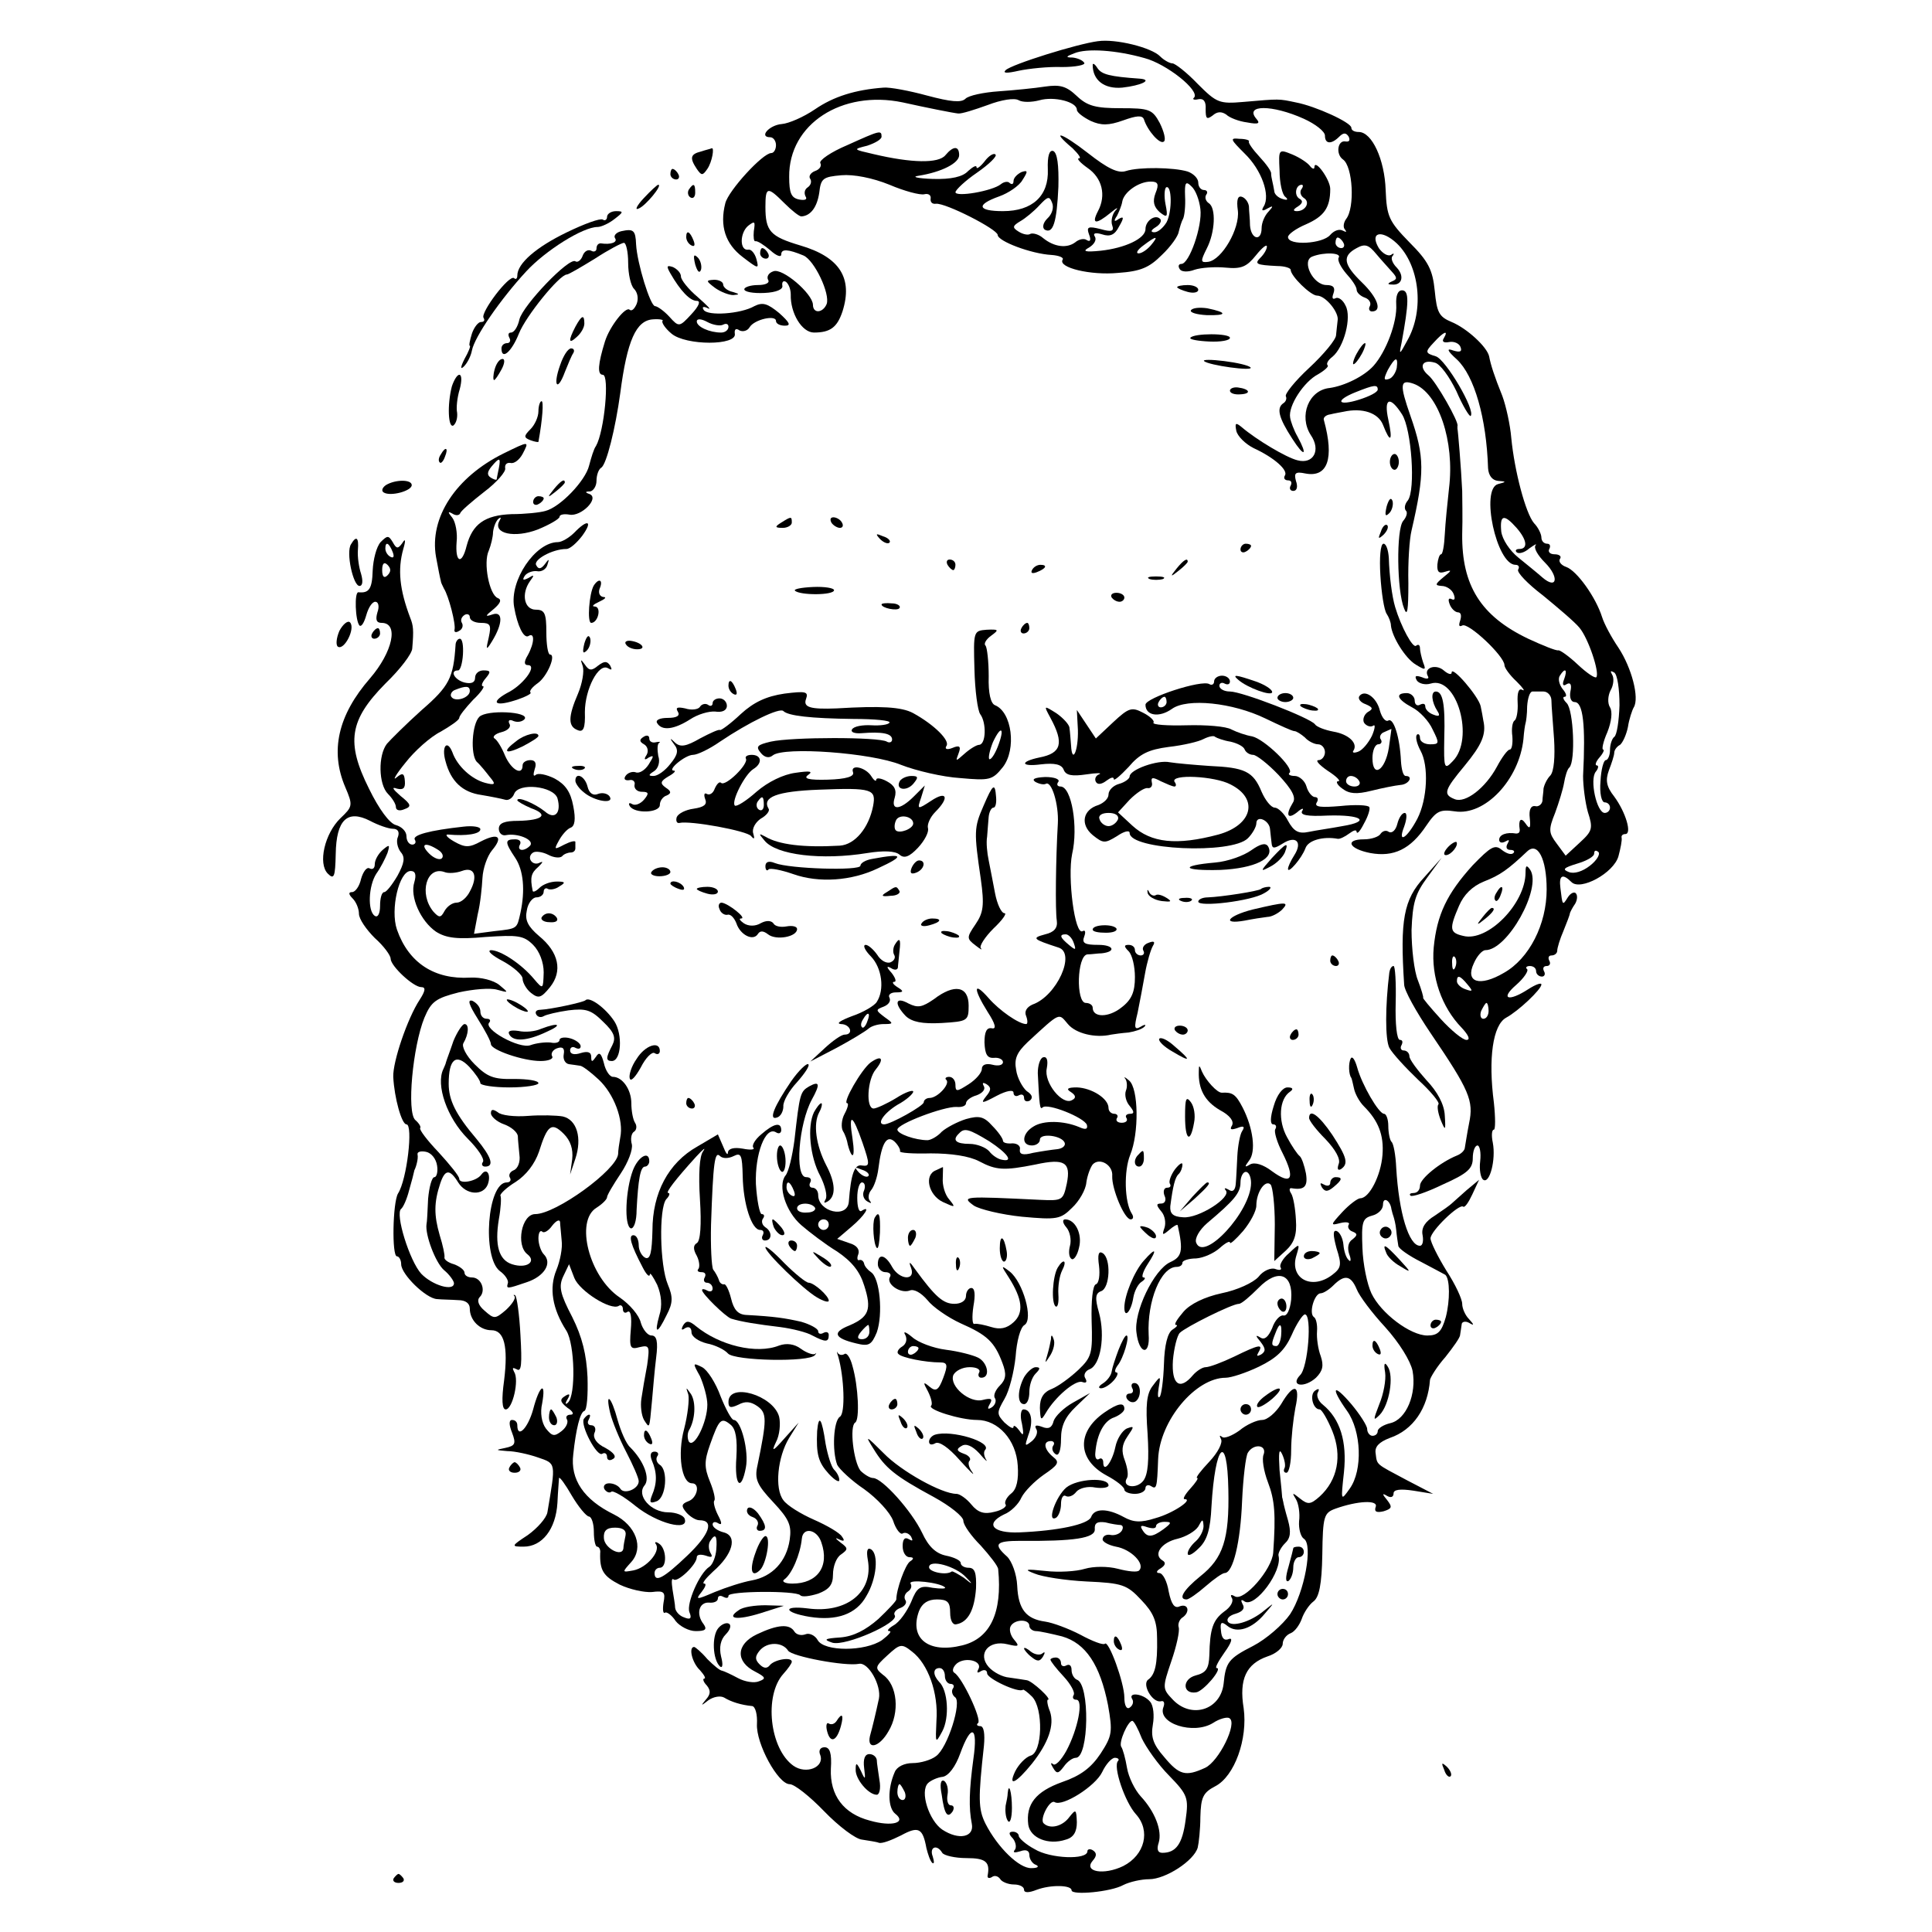 <?xml version="1.0" standalone="no"?>
<!DOCTYPE svg PUBLIC "-//W3C//DTD SVG 20010904//EN"
 "http://www.w3.org/TR/2001/REC-SVG-20010904/DTD/svg10.dtd">
<svg version="1.0" xmlns="http://www.w3.org/2000/svg"
 width="366pt" height="366pt" viewBox="0 0 366 366"
 preserveAspectRatio="xMidYMid meet">
<g transform="translate(0,366) scale(0.1,-0.1)"
fill="#000000" stroke="none">
<path d="M2080 3582 c-39 -5 -164 -44 -175 -55 -6 -6 3 -6 25 -1 19 4 56 8 82
7 26 0 45 4 42 8 -3 5 -13 9 -22 10 -14 0 -13 2 3 8 24 10 80 6 133 -9 42 -11
106 -62 94 -75 -4 -3 0 -5 8 -3 10 2 15 -4 14 -19 0 -18 2 -20 13 -12 9 8 17
8 26 2 6 -6 24 -13 40 -15 21 -4 25 -2 17 7 -23 27 30 27 90 0 22 -10 40 -24
40 -32 0 -16 12 -17 27 -2 8 8 13 8 18 0 3 -7 1 -10 -6 -9 -15 3 -19 -24 -5
-34 19 -13 23 -92 6 -113 -5 -7 -6 -16 -2 -20 4 -5 2 -5 -4 -2 -7 4 -17 0 -24
-8 -14 -17 -80 -21 -80 -4 0 5 15 16 34 24 34 15 46 31 46 67 0 18 -30 59 -30
41 0 -4 -4 -3 -8 2 -4 6 -19 16 -33 22 -27 11 -27 11 -25 -30 0 -23 5 -46 11
-50 6 -5 4 -7 -5 -4 -8 2 -16 9 -16 15 -1 7 -3 15 -4 20 -1 4 -2 10 -2 13 1 4
-9 18 -22 32 -13 14 -22 27 -20 29 2 2 -6 5 -18 5 -19 2 -17 -1 10 -28 32 -31
49 -79 36 -100 -5 -8 -3 -10 7 -4 11 6 12 5 2 -6 -7 -7 -13 -21 -13 -31 0 -26
-20 -22 -22 5 0 12 -2 28 -2 36 -1 8 -7 16 -13 18 -8 3 -11 -5 -8 -26 4 -34
-30 -93 -56 -97 -15 -2 -15 1 -3 25 16 31 18 77 4 86 -6 4 -8 11 -5 16 4 5 1
9 -4 9 -6 0 -11 6 -11 14 0 8 -9 17 -20 21 -26 8 -92 9 -117 1 -15 -5 -35 5
-72 34 -50 39 -73 46 -29 9 11 -11 17 -19 12 -19 -5 0 2 -8 16 -18 28 -19 36
-52 20 -82 -13 -25 -4 -26 24 -3 12 10 16 11 9 4 -6 -7 -9 -20 -6 -28 4 -11
-1 -13 -22 -7 -24 6 -27 4 -22 -10 4 -10 3 -15 -4 -11 -5 4 -15 2 -22 -4 -16
-12 -40 -9 -61 8 -8 7 -19 10 -24 8 -4 -3 -14 -1 -22 4 -13 8 -12 11 3 20 9 5
26 19 36 30 16 17 19 18 24 5 4 -9 0 -22 -9 -30 -8 -8 -10 -17 -5 -21 16 -9
23 14 26 81 1 41 -2 65 -10 68 -7 2 -11 -9 -10 -35 2 -50 -29 -79 -85 -79 -48
0 -52 12 -7 28 17 6 38 20 44 31 11 17 10 19 -2 15 -8 -4 -15 -11 -15 -17 0
-6 -3 -7 -7 -4 -3 4 -11 3 -17 -2 -16 -13 -86 -25 -86 -15 1 5 19 22 41 37 23
16 38 31 35 34 -3 4 -13 -2 -21 -13 -8 -10 -15 -15 -15 -11 0 5 -7 1 -16 -7
-10 -11 -32 -16 -67 -15 -29 1 -41 4 -27 6 44 7 77 24 77 39 0 18 -11 18 -26
0 -13 -16 -64 -15 -136 2 -39 9 -40 9 -12 16 15 5 27 12 27 17 0 13 -3 12 -65
-16 -31 -13 -54 -29 -51 -34 3 -5 -1 -12 -10 -15 -8 -3 -13 -10 -9 -15 3 -5 1
-12 -5 -16 -6 -4 -7 -11 -4 -17 4 -6 -1 -8 -12 -6 -15 3 -19 12 -19 43 -1 100
100 165 215 141 45 -10 95 -20 105 -21 6 -1 31 7 56 16 26 10 51 14 59 9 7 -4
24 -4 39 0 28 8 71 -3 71 -18 0 -5 12 -14 26 -21 20 -9 34 -9 62 1 25 9 36 10
39 2 7 -22 31 -49 38 -42 4 3 0 19 -8 35 -14 26 -20 28 -74 28 -47 0 -63 4
-83 23 -20 19 -32 22 -60 18 -19 -3 -59 -7 -88 -9 -29 -2 -57 -8 -63 -14 -8
-8 -28 -6 -73 6 -33 9 -70 16 -82 15 -54 -4 -95 -17 -130 -41 -22 -15 -50 -27
-63 -28 -24 -2 -44 -25 -22 -25 6 0 11 -7 11 -15 0 -8 -4 -15 -9 -15 -16 0
-81 -71 -87 -95 -11 -43 0 -77 33 -102 30 -23 31 -23 26 -4 -3 11 -10 19 -15
18 -17 -3 -17 31 -1 45 13 10 14 9 11 -10 -1 -11 0 -20 3 -19 4 1 16 -7 28
-17 12 -11 21 -14 21 -8 0 11 13 10 42 -2 21 -9 51 -73 44 -92 -7 -17 -26 -19
-26 -1 -1 21 -58 70 -75 63 -9 -3 -13 -10 -10 -16 4 -6 -5 -10 -19 -10 -14 0
-26 -4 -26 -8 0 -5 17 -8 38 -7 23 1 36 7 34 14 -1 7 2 10 7 7 5 -4 9 -14 9
-24 -1 -35 21 -72 44 -72 31 0 44 10 54 40 20 63 -5 103 -80 125 -57 17 -66
27 -66 73 0 39 4 39 36 7 14 -14 28 -25 32 -25 18 1 30 18 34 45 3 27 7 30 42
33 23 2 59 -5 91 -18 28 -12 58 -20 66 -18 8 2 13 -2 12 -8 -1 -7 3 -11 10
-10 18 2 116 -48 117 -59 0 -12 64 -36 102 -38 14 -1 24 -5 21 -9 -9 -15 53
-30 105 -25 43 3 59 10 83 34 17 16 31 36 32 44 2 8 5 19 8 24 3 6 5 25 4 43
-1 26 1 30 12 19 8 -7 15 -26 17 -43 4 -32 -21 -104 -36 -104 -5 0 -7 -4 -3
-10 3 -5 15 -6 28 -1 12 4 39 6 59 4 30 -3 40 2 57 23 12 15 21 22 21 17 0 -5
-5 -14 -12 -21 -12 -12 -9 -14 32 -16 14 0 25 -4 25 -7 0 -12 38 -49 50 -49
16 0 42 -32 39 -47 -1 -7 -2 -20 -3 -28 0 -8 -23 -36 -51 -62 -27 -25 -47 -50
-44 -54 2 -4 0 -10 -5 -13 -13 -9 -9 -27 17 -67 23 -36 30 -33 10 4 -7 12 -13
29 -14 36 -4 22 26 68 53 82 12 7 21 15 18 17 -3 3 1 10 9 16 22 18 37 75 25
97 -5 11 -14 17 -19 14 -6 -3 -7 1 -4 9 4 11 0 16 -13 16 -26 0 -48 46 -27 54
23 9 56 7 50 -2 -3 -5 4 -18 14 -30 11 -12 20 -25 20 -31 0 -5 7 -12 16 -15 8
-3 12 -10 9 -16 -3 -5 -1 -10 4 -10 20 0 11 26 -19 55 -35 34 -38 50 -10 65
16 9 23 6 37 -11 10 -12 24 -27 30 -34 10 -11 10 -14 0 -18 -9 -4 -9 -6 0 -6
19 -2 24 16 9 32 -8 8 -12 18 -8 22 4 5 2 6 -3 2 -6 -3 -16 3 -23 13 -18 30 5
36 34 9 43 -41 53 -126 20 -184 -15 -28 -16 -28 -11 -5 14 76 15 100 1 100 -8
0 -12 -10 -11 -27 2 -33 -19 -89 -43 -116 -18 -20 -55 -38 -83 -42 -40 -4 -59
-53 -36 -89 20 -29 5 -56 -25 -48 -21 5 -78 39 -106 63 -11 9 -13 8 -10 -7 2
-10 17 -25 33 -33 39 -18 66 -42 59 -52 -3 -5 0 -9 6 -9 6 0 8 -4 5 -10 -3 -5
-1 -10 5 -10 7 0 9 8 5 19 -4 15 -1 18 18 14 42 -8 55 28 35 101 -2 5 4 10 12
11 8 2 20 4 25 5 36 8 66 -2 75 -25 14 -36 19 -31 10 10 -9 41 3 46 26 10 18
-28 26 -143 11 -163 -6 -7 -7 -15 -4 -19 4 -3 2 -12 -5 -20 -13 -16 -12 -132
2 -166 6 -16 8 -3 8 48 -1 39 2 84 6 100 25 108 25 140 -2 217 -21 60 -20 70
6 61 47 -17 78 -109 67 -198 -3 -27 -7 -67 -8 -87 -1 -21 -4 -38 -7 -38 -3 0
-6 -9 -7 -19 -1 -15 3 -18 15 -14 13 4 12 2 -3 -10 -17 -14 -17 -16 -4 -17 9
0 20 -7 23 -16 3 -8 2 -12 -4 -9 -6 3 -7 -1 -4 -9 3 -9 11 -16 16 -16 6 0 7
-7 4 -16 -3 -9 -2 -12 4 -9 11 7 80 -58 80 -75 0 -5 10 -19 23 -31 12 -12 17
-19 11 -16 -7 4 -10 -5 -9 -24 1 -16 -2 -32 -6 -34 -4 -3 -6 -16 -4 -30 1 -14
-1 -25 -5 -25 -4 0 -15 -15 -24 -32 -22 -41 -60 -70 -80 -62 -23 9 -20 17 19
64 32 39 41 59 35 85 -1 6 -3 18 -5 27 -4 19 -55 78 -55 64 0 -5 -7 -3 -15 4
-15 13 -39 5 -30 -11 3 -5 -2 -6 -11 -2 -12 4 -15 3 -10 -6 4 -6 16 -9 26 -6
50 16 84 -105 42 -147 -16 -17 -17 -14 -16 44 2 65 -3 88 -16 88 -10 0 -8 -20
3 -37 6 -9 3 -11 -7 -7 -9 3 -16 10 -16 16 0 5 -4 6 -10 3 -5 -3 -10 0 -10 8
0 7 -7 14 -15 14 -23 0 -18 -12 10 -27 14 -7 32 -26 39 -42 13 -26 13 -28 -5
-28 -10 0 -19 5 -19 12 0 6 -3 9 -6 6 -3 -4 0 -17 7 -30 16 -29 13 -92 -6
-129 -20 -38 -38 -48 -25 -15 5 14 6 26 1 26 -5 0 -11 -9 -14 -21 -3 -12 -10
-18 -16 -15 -5 4 -12 2 -16 -4 -3 -5 -17 -10 -31 -10 -37 0 -29 -18 12 -26 44
-8 76 7 106 52 19 28 26 31 54 27 57 -9 122 60 130 137 1 14 3 27 4 30 1 3 3
17 3 32 1 15 5 28 10 28 4 0 13 0 21 0 8 0 15 -8 15 -17 0 -10 3 -43 5 -73 2
-33 0 -61 -7 -69 -7 -7 -12 -19 -13 -25 0 -6 -2 -17 -2 -23 -1 -7 -8 -12 -14
-10 -8 1 -12 -7 -10 -23 2 -19 0 -22 -8 -10 -9 13 -14 7 -11 -12 0 -5 -2 -7
-7 -7 -18 3 -32 -2 -32 -12 0 -5 5 -7 12 -3 7 4 8 3 4 -4 -4 -7 -2 -12 5 -12
7 0 9 -3 6 -6 -4 -4 -13 -1 -22 6 -13 11 -21 6 -55 -29 -49 -54 -68 -94 -74
-156 -5 -55 15 -113 53 -152 13 -14 17 -23 9 -23 -7 0 -29 18 -49 40 -20 22
-35 40 -33 40 1 0 -3 15 -10 33 -7 17 -12 60 -12 95 2 52 7 69 30 100 l27 37
-33 -37 c-39 -42 -46 -81 -38 -203 0 -11 23 -52 50 -92 74 -109 82 -128 73
-171 -4 -20 -7 -41 -8 -46 0 -5 -7 -12 -15 -15 -32 -13 -70 -44 -70 -57 0 -8
-5 -14 -12 -14 -6 0 -9 -2 -6 -5 3 -3 30 6 61 21 47 21 57 30 57 50 0 13 4 24
9 24 4 0 7 -13 5 -30 -2 -16 1 -32 6 -35 12 -8 24 38 18 70 -3 14 -2 25 2 25
3 0 3 23 0 51 -11 84 -2 147 23 161 24 13 67 54 67 63 0 4 -11 0 -25 -9 -37
-24 -54 -19 -23 8 15 13 24 27 21 30 -4 3 -1 6 5 6 7 0 12 -4 12 -10 0 -5 5
-10 11 -10 5 0 7 5 4 10 -3 6 -1 10 5 10 6 0 8 5 5 10 -3 6 -1 10 4 10 6 0 11
4 11 9 0 5 5 22 12 38 6 15 12 30 12 33 1 3 5 11 10 18 4 7 5 16 1 20 -3 3
-10 0 -15 -8 -10 -16 -10 -16 -14 18 -3 24 4 28 21 11 17 -17 80 17 89 49 4
15 7 30 6 35 -1 4 2 7 7 7 13 0 1 41 -21 71 -15 19 -17 31 -10 50 5 13 10 28
10 33 0 5 5 12 11 15 5 4 12 19 15 34 2 14 8 32 11 37 11 18 -4 75 -29 113
-13 19 -27 45 -31 58 -12 38 -48 88 -68 95 -9 3 -15 10 -12 15 4 5 -1 9 -10 9
-9 0 -13 5 -10 10 3 6 1 10 -4 10 -6 0 -11 5 -11 12 0 6 -6 19 -14 27 -16 19
-37 99 -43 161 -2 25 -10 61 -17 80 -15 37 -22 59 -25 75 -4 18 -42 53 -71 65
-24 10 -28 18 -32 59 -4 40 -12 56 -48 92 -39 40 -43 49 -45 99 -2 58 -26 110
-51 110 -8 0 -14 3 -14 8 0 10 -68 41 -105 48 -33 7 -30 7 -99 1 -46 -4 -51
-2 -87 34 -21 22 -43 39 -48 39 -5 0 -16 6 -23 13 -16 17 -85 34 -118 29z
m109 -288 c-6 -16 -3 -26 8 -36 14 -11 16 -10 11 15 -3 15 -2 29 1 32 11 6 12
-45 1 -66 -6 -10 -16 -19 -23 -19 -8 0 -7 4 3 10 8 5 11 12 8 15 -9 10 -28 -3
-28 -19 0 -18 -39 -36 -85 -41 -30 -3 -35 -1 -22 6 10 6 15 15 11 21 -4 6 1 8
14 4 15 -5 24 -1 32 15 10 17 9 20 -1 14 -8 -6 -10 -4 -3 6 4 8 9 20 10 27 3
18 31 38 54 38 14 0 16 -5 9 -22z m276 7 c-3 -5 -1 -12 5 -16 13 -8 3 -25 -13
-25 -8 0 -8 3 2 9 9 6 10 11 2 15 -10 7 -6 26 5 26 3 0 3 -4 -1 -9z m-285
-106 c-7 -8 -17 -15 -23 -15 -6 0 -2 7 9 15 25 19 30 19 14 0z m365 5 c3 -5 1
-10 -4 -10 -6 0 -11 5 -11 10 0 6 2 10 4 10 3 0 8 -4 11 -10z m190 -181 c-4
-6 0 -9 10 -7 10 2 20 -3 22 -10 3 -8 -1 -10 -14 -6 -13 5 -12 0 7 -17 33 -31
56 -111 59 -206 1 -14 8 -23 19 -24 16 -1 16 -2 0 -6 -34 -9 -3 -153 33 -153
6 0 8 -4 5 -9 -3 -5 18 -27 47 -49 28 -23 60 -50 69 -61 17 -20 39 -86 32 -94
-3 -2 -18 8 -35 24 -17 16 -34 28 -37 27 -4 -1 -29 9 -57 22 -90 43 -126 101
-125 198 1 31 0 68 0 82 -2 43 -8 115 -9 118 0 1 0 3 0 5 4 6 -41 85 -55 96
-19 16 -12 31 12 24 10 -2 28 -27 41 -54 12 -28 25 -49 27 -47 10 10 -47 107
-66 113 -20 6 -21 8 -4 26 19 21 29 25 19 8z m-89 -56 c-2 -9 -8 -19 -15 -21
-10 -3 -10 0 -2 17 14 25 20 27 17 4z m-36 -41 c0 -5 -16 -13 -35 -19 -41 -13
-47 -2 -7 14 35 14 42 15 42 5z m263 -262 c20 -23 22 -40 5 -40 -6 0 -8 -3 -5
-6 4 -4 15 -1 24 7 10 7 15 10 12 6 -4 -5 4 -19 18 -33 27 -27 23 -52 -5 -28
-9 8 -30 25 -46 38 -16 13 -30 34 -32 49 -3 32 5 34 29 7z m90 -287 c-4 -10
-2 -14 5 -9 7 4 10 -1 7 -14 -2 -11 1 -20 8 -20 16 0 21 -43 16 -140 0 -19 4
-50 9 -68 10 -31 9 -36 -15 -58 l-27 -25 -17 23 c-15 20 -16 26 -3 58 7 19 15
45 17 57 2 12 6 26 10 29 12 12 8 109 -5 122 -7 7 -8 12 -4 12 5 0 3 7 -4 15
-6 8 -9 19 -5 25 10 16 15 12 8 -7z m105 -49 c-1 -30 -5 -57 -10 -60 -4 -3 -8
-14 -8 -25 0 -10 -4 -19 -8 -19 -4 0 -9 -18 -10 -40 -2 -23 2 -40 8 -40 5 0
10 -4 10 -10 0 -5 -4 -10 -10 -10 -15 0 -29 63 -17 78 5 6 6 12 2 12 -4 0 -2
7 5 15 7 8 10 15 7 15 -3 0 0 15 8 33 8 20 10 39 5 47 -5 8 -4 22 1 32 6 10 7
24 3 30 -4 7 -3 8 4 4 6 -4 10 -31 10 -62z m-138 -349 c0 -66 -33 -131 -81
-158 -46 -27 -74 -18 -57 18 6 14 16 25 22 25 42 0 107 117 85 152 -7 10 -9 9
-9 -5 0 -59 -72 -132 -118 -120 -26 6 -27 13 -8 57 9 21 25 37 47 46 31 12 46
23 82 57 20 19 37 -14 37 -72z m82 45 c-14 -11 -30 -16 -40 -12 -13 5 -10 8
16 16 17 5 32 13 32 19 0 6 3 7 8 3 4 -4 -3 -16 -16 -26z m-255 -192 c-3 -8
-6 -5 -6 6 -1 11 2 17 5 13 3 -3 4 -12 1 -19z m23 -33 c11 -13 10 -14 -4 -9
-9 3 -16 10 -16 15 0 13 6 11 20 -6z m40 -50 c0 -8 -4 -15 -10 -15 -5 0 -7 7
-4 15 4 8 8 15 10 15 2 0 4 -7 4 -15z"/>
<path d="M2835 1969 c-4 -6 -5 -12 -2 -15 2 -3 7 2 10 11 7 17 1 20 -8 4z"/>
<path d="M2809 1923 c-13 -16 -12 -17 4 -4 16 13 21 21 13 21 -2 0 -10 -8 -17
-17z"/>
<path d="M2070 3537 c0 -29 22 -46 56 -43 36 4 59 15 33 17 -57 4 -72 8 -80
20 -5 8 -9 10 -9 6z"/>
<path d="M1328 3373 c-20 -5 -22 -12 -8 -33 9 -13 11 -13 20 0 9 13 14 42 8
39 -2 -1 -11 -3 -20 -6z"/>
<path d="M1270 3330 c0 -5 5 -10 11 -10 5 0 7 5 4 10 -3 6 -8 10 -11 10 -2 0
-4 -4 -4 -10z"/>
<path d="M1219 3284 c-13 -14 -17 -23 -9 -19 13 5 46 45 37 45 -2 0 -14 -11
-28 -26z"/>
<path d="M1305 3301 c-3 -5 -2 -12 3 -15 5 -3 9 1 9 9 0 17 -3 19 -12 6z"/>
<path d="M1150 3249 c0 -5 -4 -8 -8 -5 -5 3 -35 -8 -68 -24 -58 -28 -94 -59
-94 -82 0 -6 -3 -8 -6 -5 -9 8 -64 -65 -58 -75 3 -5 1 -8 -5 -8 -5 0 -13 -10
-17 -22 -4 -13 -6 -23 -4 -23 2 0 -2 -11 -10 -25 -8 -16 -8 -21 -1 -14 6 6 13
19 15 30 5 26 54 97 103 150 36 39 107 84 135 84 7 0 22 7 32 15 17 13 18 15
3 15 -9 0 -17 -5 -17 -11z"/>
<path d="M1177 3222 c-9 -2 -15 -8 -12 -13 6 -8 -8 -13 -27 -10 -5 0 -8 -4 -8
-10 0 -5 -5 -7 -10 -4 -6 3 -13 -1 -16 -9 -3 -9 -10 -14 -14 -11 -12 8 -99
-83 -106 -110 -3 -14 -10 -25 -16 -25 -5 0 -6 -4 -3 -10 3 -5 1 -10 -4 -10 -6
0 -11 -4 -11 -10 0 -23 19 -7 33 28 13 33 77 112 91 112 3 0 27 14 53 30 26
17 51 30 55 30 4 0 8 -17 8 -38 0 -21 5 -43 11 -49 7 -7 9 -19 5 -29 -4 -9 -9
-14 -13 -11 -7 8 -38 -31 -47 -60 -13 -42 -15 -63 -4 -63 13 0 3 -107 -13
-135 -4 -5 -9 -22 -13 -37 -7 -29 -55 -79 -83 -86 -10 -3 -39 -6 -64 -6 -51
-2 -74 -19 -85 -60 -9 -37 -22 -32 -19 7 2 17 -2 38 -8 46 -9 11 -9 13 0 8 6
-4 13 -4 15 1 1 4 22 22 45 40 24 18 42 39 40 45 -1 7 3 11 10 10 7 -2 17 6
23 17 13 25 13 25 -36 1 -91 -45 -141 -122 -128 -196 4 -22 8 -42 9 -45 0 -3
3 -9 6 -15 9 -14 23 -68 20 -78 -1 -5 3 -6 9 -2 6 3 8 10 5 15 -3 5 -1 11 5
15 5 3 10 1 10 -4 0 -6 9 -11 21 -11 18 0 20 -4 15 -27 -6 -25 -5 -26 6 -8 21
34 21 58 1 51 -15 -5 -14 -3 2 10 13 11 16 18 8 21 -16 6 -28 67 -17 90 4 10
8 26 8 35 1 9 5 20 10 25 5 4 6 3 2 -4 -13 -24 29 -33 73 -16 22 9 41 20 41
24 0 4 8 6 19 4 22 -4 57 31 38 39 -9 3 -9 5 1 5 6 1 12 10 12 20 0 11 4 22 9
25 10 6 27 75 36 141 13 100 30 138 62 140 13 1 21 -1 18 -3 -2 -3 5 -14 17
-24 27 -23 125 -23 120 0 -1 8 2 11 9 6 6 -3 15 -1 19 6 9 15 50 24 50 12 0
-5 7 -9 17 -9 12 0 9 6 -11 24 -22 18 -31 21 -47 13 -26 -15 -89 -19 -96 -7
-4 6 0 7 8 3 8 -4 -1 5 -19 21 -18 15 -32 33 -32 39 0 7 -7 14 -15 18 -12 4
-13 2 -5 -12 19 -33 37 -52 50 -52 8 0 4 -10 -10 -25 -23 -25 -24 -25 -42 -5
-10 11 -23 20 -27 20 -9 0 -34 81 -36 117 -1 27 -5 30 -28 25z m193 -177 c6 3
10 1 10 -4 0 -6 -6 -11 -14 -11 -22 0 -46 11 -46 21 0 6 9 5 20 -1 11 -6 25
-8 30 -5z m-425 -272 c-2 -10 -4 -19 -4 -21 -1 -2 -6 0 -11 3 -8 5 -7 11 1 21
15 18 18 18 14 -3z"/>
<path d="M1300 3211 c0 -6 4 -13 10 -16 6 -3 7 1 4 9 -7 18 -14 21 -14 7z"/>
<path d="M1440 3180 c0 -5 5 -10 11 -10 5 0 7 5 4 10 -3 6 -8 10 -11 10 -2 0
-4 -4 -4 -10z"/>
<path d="M1317 3159 c4 -13 8 -18 11 -10 2 7 -1 18 -6 23 -8 8 -9 4 -5 -13z"/>
<path d="M1354 3115 c11 -8 27 -14 35 -14 13 1 12 2 -1 6 -10 2 -18 9 -18 14
0 5 -8 9 -17 9 -16 -1 -16 -2 1 -15z"/>
<path d="M2230 3116 c0 -2 9 -6 20 -9 11 -3 20 -1 20 4 0 5 -9 9 -20 9 -11 0
-20 -2 -20 -4z"/>
<path d="M2256 3072 c-2 -4 11 -8 30 -9 39 -1 40 5 1 13 -14 2 -28 1 -31 -4z"/>
<path d="M1090 3041 c-14 -27 -13 -34 3 -19 8 7 14 18 14 25 0 18 -5 16 -17
-6z"/>
<path d="M2255 3020 c-2 -3 14 -6 36 -7 21 -1 39 2 39 7 0 9 -69 9 -75 0z"/>
<path d="M2570 2990 c-6 -11 -8 -20 -6 -20 3 0 10 9 16 20 6 11 8 20 6 20 -3
0 -10 -9 -16 -20z"/>
<path d="M1061 2968 c-14 -39 -5 -51 9 -13 6 15 13 32 16 36 3 5 1 9 -4 9 -6
0 -15 -14 -21 -32z"/>
<path d="M937 2960 c-3 -11 -3 -20 -1 -20 2 0 8 9 14 20 6 11 7 20 2 20 -6 0
-12 -9 -15 -20z"/>
<path d="M2281 2976 c8 -8 95 -20 88 -12 -4 4 -26 9 -50 12 -24 3 -41 3 -38 0z"/>
<path d="M856 2928 c-9 -35 -7 -80 3 -74 5 4 8 14 7 24 -2 9 0 29 5 45 4 15 4
27 -1 27 -4 0 -10 -10 -14 -22z"/>
<path d="M2330 2920 c0 -5 9 -8 20 -7 21 1 18 10 -5 13 -8 1 -15 -2 -15 -6z"/>
<path d="M1020 2881 c0 -11 -7 -26 -15 -34 -13 -13 -13 -16 0 -21 8 -3 15 -4
15 -3 8 44 10 77 6 77 -3 0 -6 -9 -6 -19z"/>
<path d="M835 2799 c-4 -6 -5 -12 -2 -15 2 -3 7 2 10 11 7 17 1 20 -8 4z"/>
<path d="M2633 2785 c0 -8 4 -15 9 -15 4 0 8 7 8 15 0 8 -4 15 -8 15 -5 0 -9
-7 -9 -15z"/>
<path d="M731 2741 c-7 -5 -9 -11 -4 -14 13 -8 53 3 53 14 0 11 -31 11 -49 0z"/>
<path d="M1049 2733 c-13 -16 -12 -17 4 -4 9 7 17 15 17 17 0 8 -8 3 -21 -13z"/>
<path d="M1010 2709 c0 -5 5 -7 10 -4 6 3 10 8 10 11 0 2 -4 4 -10 4 -5 0 -10
-5 -10 -11z"/>
<path d="M2627 2701 c-4 -17 -3 -21 5 -13 5 5 8 16 6 23 -3 8 -7 3 -11 -10z"/>
<path d="M1480 2670 c-13 -8 -12 -10 3 -10 9 0 17 5 17 10 0 12 -1 12 -20 0z"/>
<path d="M1575 2670 c3 -5 11 -10 16 -10 6 0 7 5 4 10 -3 6 -11 10 -16 10 -6
0 -7 -4 -4 -10z"/>
<path d="M1088 2651 c-10 -10 -24 -18 -31 -18 -43 0 -92 -73 -83 -123 6 -35
18 -60 27 -55 12 8 12 -12 -1 -36 -8 -13 -7 -19 0 -19 18 0 -6 -34 -34 -50
-37 -19 -32 -30 9 -17 19 6 33 13 30 15 -3 3 4 11 14 18 18 13 35 54 23 54 -4
0 -7 19 -7 42 0 36 -3 43 -20 43 -22 0 -28 30 -11 54 9 12 8 13 -3 6 -10 -5
-12 -4 -7 4 4 6 15 10 23 9 9 -2 18 4 20 12 4 12 3 12 -5 1 -7 -9 -12 -10 -16
-2 -7 10 30 31 57 31 7 0 20 12 30 25 21 29 10 32 -15 6z"/>
<path d="M2616 2653 c-6 -14 -5 -15 5 -6 7 7 10 15 7 18 -3 3 -9 -2 -12 -12z"/>
<path d="M721 2633 c-8 -9 -14 -33 -15 -54 -1 -35 -7 -43 -27 -41 -8 1 -6 -54
2 -63 4 -3 9 6 13 20 4 14 11 25 17 25 6 0 8 -9 4 -20 -4 -14 -2 -20 8 -20 33
0 21 -55 -22 -105 -61 -70 -76 -138 -47 -206 15 -35 14 -37 -9 -59 -30 -29
-43 -86 -24 -105 12 -12 14 -6 15 37 1 65 22 85 65 63 15 -8 35 -15 43 -15 10
0 13 -6 10 -15 -4 -8 -1 -21 5 -29 9 -10 7 -21 -6 -45 -10 -17 -21 -31 -25
-31 -5 0 -8 -12 -8 -26 0 -14 -4 -23 -10 -19 -14 9 -12 57 3 80 8 11 17 29 21
39 5 16 4 17 -9 6 -8 -7 -15 -19 -15 -27 0 -8 -4 -11 -10 -8 -5 3 -12 -6 -16
-20 -3 -14 -11 -25 -17 -25 -7 0 -7 -4 1 -12 7 -7 12 -20 12 -29 0 -10 14 -30
30 -46 17 -15 30 -33 30 -39 0 -14 43 -54 58 -54 9 0 8 -7 -3 -24 -23 -35 -51
-117 -50 -146 2 -40 16 -90 25 -90 13 0 1 -105 -16 -131 -10 -17 -12 -119 -2
-119 4 0 8 -7 8 -15 0 -19 47 -65 68 -66 9 -1 27 -1 40 -2 14 0 22 -6 22 -16
0 -22 19 -41 41 -41 24 0 32 -30 24 -95 -5 -36 -4 -55 3 -55 13 0 26 56 16 71
-4 8 -3 9 5 5 9 -6 10 11 7 64 -2 40 -7 74 -10 76 -3 2 -4 1 -1 -2 2 -4 -5
-15 -17 -26 -20 -17 -22 -17 -40 -1 -12 10 -15 20 -9 26 12 12 3 37 -15 37 -8
0 -14 4 -14 9 0 5 -9 12 -20 16 -11 3 -19 9 -18 13 1 4 -3 23 -9 42 -11 38
-11 62 1 98 9 27 18 28 34 2 15 -24 47 -26 56 -4 7 19 -2 33 -12 19 -9 -13
-42 -19 -42 -8 0 5 -18 27 -39 50 -22 23 -37 43 -35 46 2 2 -2 9 -9 15 -17 14
-5 140 17 194 13 31 22 37 65 48 27 6 60 9 73 5 22 -6 22 -6 4 9 -11 9 -35 15
-55 14 -68 -4 -117 28 -139 91 -13 38 4 111 26 111 9 0 11 -7 7 -21 -9 -28 12
-74 41 -94 19 -12 40 -15 94 -10 61 4 72 3 90 -15 12 -12 20 -33 20 -52 -1
-32 -1 -33 -18 -13 -24 29 -64 55 -82 55 -8 -1 2 -10 23 -21 20 -11 37 -26 37
-33 0 -7 7 -20 16 -27 14 -11 19 -10 36 11 24 30 17 66 -21 97 -21 18 -27 30
-23 48 2 14 11 25 18 25 8 0 14 5 14 11 0 5 4 8 8 5 4 -2 14 -1 22 5 12 7 11
9 -5 9 -12 0 -26 -5 -33 -12 -7 -7 -13 -9 -13 -5 -5 25 -3 33 11 45 8 8 10 11
3 8 -14 -8 -27 10 -13 19 5 3 18 1 28 -4 11 -6 23 -7 27 -3 3 4 11 7 16 7 5 0
9 3 9 8 0 4 0 9 0 12 0 3 -9 1 -21 -5 -19 -10 -20 -10 -10 8 6 11 16 22 22 24
8 3 10 16 5 41 -5 27 -15 41 -35 52 -16 8 -32 11 -36 7 -5 -4 -5 1 -2 11 4 11
1 17 -8 17 -8 0 -15 -4 -15 -10 0 -20 -21 -9 -33 18 -6 15 -15 30 -20 33 -5 3
1 9 13 12 12 3 19 10 15 16 -3 6 0 9 8 5 8 -3 17 -1 21 4 9 14 -72 18 -86 4
-14 -14 -17 -71 -5 -85 7 -6 18 -20 25 -29 12 -14 10 -16 -9 -11 -26 7 -53 32
-62 58 -10 25 -21 11 -13 -17 10 -38 32 -59 68 -64 18 -3 38 -7 45 -9 6 -2 14
3 17 11 8 22 74 15 82 -8 8 -28 -5 -42 -24 -25 -19 15 -52 29 -52 21 0 -2 12
-9 26 -15 34 -12 23 -23 -24 -24 -26 0 -37 -4 -37 -15 0 -8 6 -14 14 -12 21 4
52 -8 46 -19 -4 -5 -11 -9 -16 -9 -6 0 -7 5 -4 10 3 6 -1 10 -9 10 -20 0 -20
-5 0 -35 16 -24 19 -62 10 -104 -7 -31 -5 -30 -50 -35 l-38 -5 7 37 c5 20 8
51 9 69 1 18 9 41 18 52 22 26 12 34 -21 17 -22 -12 -30 -12 -51 0 -14 8 -18
14 -10 13 33 -3 60 1 60 10 0 5 -15 7 -32 5 -64 -7 -98 -16 -92 -25 3 -5 0 -9
-5 -9 -6 0 -11 7 -11 16 0 9 -9 18 -20 21 -12 3 -32 30 -51 69 -44 88 -37 130
31 199 28 27 51 57 51 67 3 35 2 43 -4 58 -20 53 -24 91 -13 130 5 17 4 21 -2
11 -8 -11 -11 -11 -18 2 -8 13 -10 13 -23 0z m23 -19 c3 -8 2 -12 -4 -9 -6 3
-10 10 -10 16 0 14 7 11 14 -7z m-10 -44 c-6 -6 -10 -3 -10 10 0 13 4 16 10
10 7 -7 7 -13 0 -20z m96 -520 c8 -5 11 -12 7 -16 -4 -4 -15 0 -24 9 -18 18
-8 23 17 7z m60 -79 c-6 -12 -17 -21 -25 -21 -8 0 -18 -7 -23 -16 -7 -13 -10
-13 -21 -1 -28 34 -13 87 21 75 7 -3 22 -2 33 2 24 9 31 -10 15 -39z m-62
-519 c2 -12 -1 -22 -5 -22 -5 0 -10 -19 -12 -41 -1 -23 -2 -45 -3 -48 -3 -20
17 -73 33 -87 11 -9 19 -21 19 -25 0 -16 -41 -4 -62 18 -22 24 -50 114 -38
123 4 3 11 19 15 35 5 17 9 33 10 38 2 4 4 10 5 15 1 4 2 11 1 15 -1 5 6 7 16
5 10 -2 19 -13 21 -26z"/>
<path d="M1667 2639 c7 -7 15 -10 18 -7 3 3 -2 9 -12 12 -14 6 -15 5 -6 -5z"/>
<path d="M665 2629 c-10 -15 4 -79 16 -79 6 0 7 9 3 23 -4 12 -7 32 -6 45 2
24 -3 28 -13 11z"/>
<path d="M2350 2619 c0 -5 5 -7 10 -4 6 3 10 8 10 11 0 2 -4 4 -10 4 -5 0 -10
-5 -10 -11z"/>
<path d="M2615 2570 c2 -33 7 -66 12 -73 4 -6 8 -16 8 -22 2 -21 27 -62 47
-74 18 -11 20 -11 14 4 -3 9 -6 22 -6 27 0 6 -3 8 -7 5 -6 -7 -29 36 -40 73
-6 20 -11 59 -12 93 -1 15 -5 27 -10 27 -6 0 -8 -27 -6 -60z"/>
<path d="M1795 2590 c3 -5 8 -10 11 -10 2 0 4 5 4 10 0 6 -5 10 -11 10 -5 0
-7 -4 -4 -10z"/>
<path d="M2229 2583 c-13 -16 -12 -17 4 -4 9 7 17 15 17 17 0 8 -8 3 -21 -13z"/>
<path d="M1955 2580 c-3 -6 1 -7 9 -4 18 7 21 14 7 14 -6 0 -13 -4 -16 -10z"/>
<path d="M2178 2563 c6 -2 18 -2 25 0 6 3 1 5 -13 5 -14 0 -19 -2 -12 -5z"/>
<path d="M1125 2551 c-9 -15 -13 -71 -5 -71 13 0 20 30 7 31 -7 0 -3 4 8 9 11
5 15 9 8 9 -7 1 -10 8 -7 16 7 16 -1 21 -11 6z"/>
<path d="M1506 2541 c9 -9 74 -9 74 1 0 4 -18 7 -40 6 -22 -1 -37 -4 -34 -7z"/>
<path d="M2106 2528 c3 -4 9 -8 15 -8 5 0 9 4 9 8 0 5 -7 9 -15 9 -8 0 -12 -4
-9 -9z"/>
<path d="M1670 2515 c0 -7 30 -13 34 -7 3 4 -4 9 -15 9 -10 1 -19 0 -19 -2z"/>
<path d="M643 2465 c-6 -14 -7 -27 -3 -30 12 -8 34 35 23 46 -4 4 -13 -3 -20
-16z"/>
<path d="M1935 2470 c-3 -5 -1 -10 4 -10 6 0 11 5 11 10 0 6 -2 10 -4 10 -3 0
-8 -4 -11 -10z"/>
<path d="M705 2460 c-3 -5 -1 -10 4 -10 6 0 11 5 11 10 0 6 -2 10 -4 10 -3 0
-8 -4 -11 -10z"/>
<path d="M1846 2392 c1 -40 6 -78 11 -85 12 -16 11 -57 -2 -58 -5 0 -18 -8
-28 -17 -17 -15 -17 -15 -11 1 5 13 2 16 -12 10 -10 -4 -15 -2 -11 4 7 10 -23
40 -63 62 -22 12 -62 14 -145 9 -50 -2 -64 2 -58 18 5 14 -1 15 -41 10 -34 -5
-58 -16 -83 -39 -19 -18 -37 -31 -39 -30 -2 2 -19 -6 -38 -16 -26 -15 -37 -17
-47 -8 -10 10 -11 9 -2 -3 9 -11 7 -20 -7 -37 -10 -13 -24 -23 -32 -23 -10 0
-10 2 1 9 8 5 12 18 8 29 -2 12 -2 23 2 25 3 2 0 2 -6 1 -7 -2 -13 1 -13 7 0
6 -5 7 -11 3 -8 -5 -8 -9 1 -14 7 -4 9 -13 5 -20 -6 -9 -4 -11 4 -5 10 5 10 3
0 -13 -7 -11 -18 -18 -25 -15 -6 2 -15 -1 -19 -7 -4 -6 -1 -9 7 -8 7 2 12 -3
10 -9 -1 -7 5 -13 14 -13 13 0 14 -3 4 -15 -7 -8 -17 -12 -23 -8 -5 3 -7 1 -4
-4 9 -15 57 -13 57 2 0 8 6 16 13 18 9 4 9 8 -2 15 -11 8 -10 12 5 21 11 6 15
11 11 11 -15 0 21 30 36 30 8 0 31 11 51 25 55 37 113 65 120 58 9 -9 51 -14
133 -15 40 0 71 -3 68 -7 -2 -4 -18 -6 -34 -5 -17 1 -34 -2 -37 -8 -3 -5 5 -8
18 -7 38 3 58 0 58 -12 0 -5 -5 -7 -10 -4 -14 9 -180 9 -220 0 -25 -6 -29 -9
-19 -21 7 -9 16 -11 23 -5 21 17 187 5 243 -18 28 -11 79 -23 112 -25 56 -5
61 -4 81 21 26 34 17 104 -15 117 -8 3 -13 22 -12 55 0 28 -3 54 -6 58 -4 3 1
12 11 19 15 11 14 12 -9 11 -25 -2 -25 -3 -23 -75z m44 -147 c-6 -15 -13 -25
-16 -23 -2 3 1 17 7 32 16 34 23 27 9 -9z"/>
<path d="M1107 2441 c-4 -17 -3 -21 5 -13 5 5 8 16 6 23 -3 8 -7 3 -11 -10z"/>
<path d="M863 2438 c-4 -62 -12 -78 -64 -123 -30 -27 -59 -56 -66 -64 -17 -22
-16 -77 2 -95 8 -8 15 -19 15 -25 0 -6 7 -8 16 -4 14 5 13 9 -7 25 -15 13 -18
18 -7 14 12 -3 16 1 15 14 -1 15 -4 17 -16 7 -8 -7 -1 6 17 28 17 22 47 49 67
59 19 11 35 22 35 26 0 4 12 19 26 34 15 14 23 26 19 26 -4 0 -2 7 5 15 10 12
10 15 -4 15 -9 0 -16 -6 -16 -14 0 -9 -7 -12 -20 -9 -19 5 -29 23 -12 23 4 0
8 14 9 30 1 17 -1 30 -6 30 -4 0 -8 -6 -8 -12z m27 -87 c0 -13 -28 -22 -35
-11 -3 4 1 11 7 13 20 8 28 8 28 -2z"/>
<path d="M1186 2439 c3 -5 12 -9 21 -9 19 0 9 13 -12 16 -8 1 -13 -2 -9 -7z"/>
<path d="M1104 2398 c3 -10 -1 -33 -9 -52 -19 -44 -19 -62 -1 -69 11 -5 15 3
14 34 0 43 26 94 44 83 7 -4 8 -3 4 5 -6 9 -11 9 -23 0 -12 -10 -17 -10 -25 2
-8 11 -9 11 -4 -3z"/>
<path d="M2300 2369 c0 -5 -4 -8 -9 -5 -14 9 -121 -26 -121 -39 0 -21 26 -25
50 -8 29 21 115 12 177 -18 27 -13 51 -24 55 -24 4 0 13 -6 20 -12 6 -7 18
-13 25 -13 7 0 13 -7 13 -15 0 -8 -6 -15 -12 -15 -7 0 1 -9 17 -20 17 -11 26
-20 20 -20 -5 0 -2 -7 8 -14 13 -10 27 -11 55 -4 20 5 45 10 55 11 16 1 25 17
10 17 -5 0 -8 13 -9 28 -2 45 -14 83 -24 77 -5 -3 -12 5 -16 19 -6 25 -29 41
-39 27 -3 -5 3 -12 12 -15 14 -6 15 -9 4 -15 -7 -5 -10 -14 -7 -20 4 -6 12 -9
17 -6 5 4 4 -5 -2 -19 -7 -14 -18 -27 -26 -30 -8 -3 -12 -2 -9 2 9 14 -9 31
-38 36 -16 3 -32 9 -35 14 -9 12 -138 62 -161 62 -11 0 -20 5 -20 11 0 5 5 7
10 4 6 -3 10 -1 10 4 0 6 -7 11 -15 11 -8 0 -15 -5 -15 -11z m-90 -39 c0 -5
-5 -10 -11 -10 -5 0 -7 5 -4 10 3 6 8 10 11 10 2 0 4 -4 4 -10z m421 -87 c-7
-43 -31 -58 -31 -19 0 14 5 26 11 26 5 0 8 4 5 9 -4 5 0 12 6 14 7 3 13 6 14
6 0 1 -2 -16 -5 -36z m-56 -63 c3 -5 -1 -10 -9 -10 -9 0 -16 5 -16 10 0 6 4
10 9 10 6 0 13 -4 16 -10z"/>
<path d="M2346 2372 c17 -15 64 -32 64 -23 0 5 -14 14 -31 20 -38 13 -46 14
-33 3z"/>
<path d="M1380 2361 c0 -6 4 -13 10 -16 6 -3 7 1 4 9 -7 18 -14 21 -14 7z"/>
<path d="M2420 2338 c0 -4 7 -8 15 -8 8 0 15 4 15 8 0 5 -7 9 -15 9 -8 0 -15
-4 -15 -9z"/>
<path d="M1350 2328 c0 -5 -4 -7 -9 -3 -5 3 -12 1 -15 -4 -3 -5 -16 -7 -28 -3
-14 3 -19 2 -14 -6 5 -8 -2 -12 -19 -12 -15 0 -24 -4 -20 -10 9 -15 32 -12 62
7 15 10 36 16 48 15 13 -2 22 2 22 11 0 7 -6 14 -14 14 -7 0 -13 -4 -13 -9z"/>
<path d="M2464 2322 c4 -3 14 -7 22 -8 9 -1 13 0 10 4 -4 3 -14 7 -22 8 -9 1
-13 0 -10 -4z"/>
<path d="M1990 2300 c26 -48 21 -67 -21 -75 -38 -8 -35 -18 3 -13 26 3 39 0
43 -10 4 -11 16 -13 43 -9 20 3 31 3 24 0 -6 -2 -9 -9 -6 -14 3 -6 11 -5 20 2
8 6 14 8 14 3 0 -4 12 6 28 23 21 25 38 33 76 38 27 3 57 10 66 15 10 5 20 7
22 4 3 -2 16 -7 29 -9 13 -3 25 -9 27 -15 2 -5 9 -10 16 -10 6 0 28 -17 48
-38 26 -28 34 -43 27 -53 -14 -23 -10 -32 8 -18 9 8 14 9 10 3 -5 -8 9 -11 48
-9 65 2 83 -11 28 -20 -21 -4 -50 -8 -64 -11 -19 -4 -28 1 -39 21 -7 14 -19
25 -25 25 -7 0 -18 14 -25 30 -16 39 -32 46 -99 49 -29 2 -63 5 -75 7 -23 5
-76 -14 -76 -27 0 -4 -9 -11 -20 -14 -11 -3 -20 -12 -20 -20 0 -8 -9 -16 -19
-20 -30 -9 -35 -37 -11 -57 20 -16 23 -16 46 -2 13 9 24 12 24 6 0 -32 193
-41 224 -10 9 9 16 22 16 28 0 17 25 6 26 -11 1 -8 2 -20 3 -27 1 -10 5 -10
21 0 25 16 38 3 22 -22 -7 -11 -12 -22 -12 -26 0 -10 26 20 33 39 5 15 33 23
61 18 4 -1 14 4 22 10 8 6 14 8 14 3 1 -5 7 2 14 16 8 14 12 28 10 31 -2 4
-27 5 -55 2 -36 -3 -49 -2 -45 6 4 6 3 11 -3 11 -5 0 -13 9 -16 20 -3 11 -14
20 -22 20 -9 0 -14 3 -10 6 9 9 -48 64 -71 69 -12 2 -29 8 -39 13 -10 6 -48 9
-85 8 -37 -1 -65 1 -63 5 3 3 -6 12 -20 19 -21 11 -27 9 -56 -18 l-33 -31 -18
27 -18 27 2 -38 c1 -39 -11 -66 -13 -29 -1 12 -2 27 -3 33 0 6 -12 19 -25 28
-24 15 -24 15 -11 -9z m235 -130 c3 0 4 4 0 9 -8 15 76 11 106 -5 54 -27 42
-77 -23 -95 -79 -21 -127 -16 -163 17 l-27 25 22 24 c13 13 28 23 34 22 6 -1
10 4 8 11 -2 10 2 10 17 2 11 -5 22 -10 26 -10z m-107 -62 c-3 -7 -11 -13 -18
-13 -7 0 -15 6 -17 13 -3 7 4 12 17 12 13 0 20 -5 18 -12z"/>
<path d="M978 2256 c-28 -21 -21 -26 12 -10 17 9 30 17 30 20 0 9 -26 3 -42
-10z"/>
<path d="M1413 2223 c6 -10 -39 -54 -47 -46 -3 3 -8 -2 -12 -11 -3 -9 -10 -13
-15 -10 -5 3 -6 -2 -3 -10 4 -10 -2 -15 -22 -18 -15 -2 -29 -9 -32 -16 -2 -7
0 -12 5 -11 20 5 129 -15 136 -25 6 -7 7 -5 4 5 -3 9 4 21 14 28 11 6 18 15
15 19 -13 22 16 33 95 36 102 4 109 1 103 -31 -8 -41 -34 -73 -63 -75 -69 -4
-116 2 -141 17 -13 7 -13 6 -2 -7 22 -28 109 -38 195 -24 31 5 53 4 61 -3 9
-8 19 -4 35 13 13 14 21 30 19 37 -2 7 4 21 14 31 27 27 22 41 -8 21 -26 -17
-27 -17 -19 6 l7 23 -21 -21 c-26 -26 -44 -27 -36 -2 4 14 0 23 -15 31 -11 6
-20 7 -20 3 0 -4 -4 -2 -9 6 -11 18 -41 24 -35 8 3 -8 -13 -13 -48 -14 -36 -1
-47 2 -37 9 10 7 3 8 -24 4 -23 -3 -52 -17 -74 -36 -19 -17 -38 -29 -41 -26
-7 8 19 59 35 69 18 11 16 27 -3 27 -8 0 -13 -3 -11 -7z m34 -88 c0 -8 -4 -12
-9 -9 -5 3 -6 10 -3 15 9 13 12 11 12 -6z m283 -35 c0 -10 -26 -20 -33 -13 -3
3 -3 11 0 18 5 14 33 9 33 -5z"/>
<path d="M1088 2203 c7 -3 16 -2 19 1 4 3 -2 6 -13 5 -11 0 -14 -3 -6 -6z"/>
<path d="M1090 2181 c0 -5 7 -15 16 -22 20 -17 58 -23 49 -8 -4 6 -14 8 -22 5
-9 -4 -17 1 -20 14 -5 20 -23 28 -23 11z"/>
<path d="M1705 2181 c-10 -17 12 -21 25 -6 10 12 10 15 -3 15 -9 0 -18 -4 -22
-9z"/>
<path d="M1961 2179 c7 -4 16 -6 20 -4 11 7 25 -39 23 -75 -4 -68 -5 -165 -2
-184 2 -14 -5 -22 -22 -26 -26 -7 -24 -9 25 -25 34 -10 -3 -92 -49 -108 -11
-5 -16 -13 -12 -22 3 -8 3 -15 0 -15 -14 0 -51 26 -71 49 -29 33 -30 19 -2
-26 15 -23 17 -33 8 -31 -10 2 -14 -7 -14 -27 1 -22 5 -30 18 -29 9 1 17 -3
17 -8 0 -6 -9 -8 -20 -5 -12 3 -20 0 -20 -8 0 -7 -11 -20 -25 -29 -22 -14 -25
-15 -25 -1 0 8 -5 15 -12 15 -6 0 -9 -3 -5 -6 7 -8 -17 -34 -32 -34 -6 0 -11
-4 -11 -8 0 -7 -63 -42 -75 -42 -15 0 -1 21 25 37 17 9 30 21 30 25 0 4 -15
-1 -32 -12 -18 -11 -38 -20 -43 -20 -15 0 -12 55 4 74 17 21 11 28 -10 13 -17
-13 -54 -77 -44 -77 3 0 1 -9 -5 -20 -6 -11 -7 -26 -3 -33 4 -6 8 -18 9 -25 2
-8 5 -17 8 -20 4 -3 4 11 1 31 -8 50 0 47 19 -8 14 -41 14 -45 -1 -43 -14 3
-21 -15 -25 -69 -3 -32 -58 -19 -58 13 0 8 -5 14 -11 14 -5 0 -7 5 -4 10 3 6
0 10 -8 10 -22 0 -14 101 11 147 16 29 15 36 -5 25 -17 -10 -18 -13 -28 -102
-4 -30 -11 -60 -17 -67 -15 -19 0 -68 30 -94 15 -13 45 -36 68 -50 28 -19 43
-38 51 -64 15 -46 9 -60 -28 -76 -33 -13 -29 -24 13 -34 24 -6 29 -3 39 21 12
34 6 103 -11 114 -6 4 -12 11 -13 16 -1 5 -5 8 -9 7 -4 -2 -5 4 -2 11 3 9 -3
17 -17 21 l-23 8 27 23 c25 21 38 42 19 30 -5 -3 -8 8 -8 25 0 16 4 29 9 29 5
0 7 -7 4 -15 -4 -8 -1 -17 6 -21 7 -4 9 -4 5 1 -4 4 -3 14 2 20 6 7 12 25 14
41 6 49 16 65 31 51 7 -7 11 -15 10 -18 -2 -3 24 -5 58 -4 39 0 73 -5 92 -15
32 -17 47 -18 107 -6 55 12 67 4 59 -36 -7 -32 -8 -33 -51 -31 -144 7 -150 7
-125 -11 11 -7 52 -17 91 -21 66 -6 73 -5 95 17 13 12 26 34 27 48 2 14 8 29
12 34 13 14 39 -1 37 -22 -1 -24 23 -82 35 -82 5 0 6 5 2 11 -14 22 -15 81 -3
111 17 41 16 126 -2 141 -8 7 -11 8 -7 3 3 -4 4 -15 1 -22 -3 -8 0 -21 7 -29
9 -11 9 -15 1 -15 -7 0 -10 -4 -7 -8 3 -5 -1 -9 -9 -9 -8 0 -12 4 -9 9 3 4 0
8 -5 8 -6 0 -11 5 -11 11 0 18 -32 38 -60 39 -18 0 -21 -3 -11 -9 9 -6 10 -11
2 -15 -18 -11 -54 33 -48 60 3 16 0 23 -7 21 -6 -2 -10 -16 -10 -30 3 -62 4
-70 9 -65 9 9 79 -19 84 -33 2 -8 -2 -10 -15 -4 -29 12 -67 13 -86 1 -22 -13
-24 -36 -3 -36 8 0 15 5 15 11 0 13 42 8 47 -6 2 -6 -5 -11 -14 -12 -10 -1
-30 -4 -46 -7 -19 -5 -26 -3 -25 6 2 7 -5 12 -14 12 -10 -1 -18 1 -18 5 0 4
-9 17 -20 28 -16 18 -25 20 -50 13 -16 -5 -37 -16 -46 -24 -8 -9 -21 -16 -27
-16 -23 0 -57 12 -57 20 0 11 88 44 112 43 10 -1 18 2 18 7 0 5 9 12 20 15 11
4 17 11 14 17 -4 7 -2 8 5 4 9 -6 9 -11 -1 -23 -11 -14 -8 -14 20 1 19 10 32
12 32 6 0 -6 5 -8 10 -5 6 3 10 1 10 -5 0 -6 5 -8 11 -5 6 5 5 11 -6 18 -8 7
-18 25 -20 40 -4 21 1 33 22 53 63 58 58 55 76 34 15 -18 52 -27 82 -20 6 1
20 3 33 4 12 2 25 6 30 11 4 4 1 5 -7 0 -12 -7 -13 -2 -6 26 4 19 10 52 14 74
4 23 11 46 15 53 5 8 2 10 -8 6 -9 -3 -13 -10 -10 -15 3 -5 0 -9 -5 -9 -6 0
-11 5 -11 10 0 6 -5 10 -12 10 -9 0 -9 -3 0 -12 7 -7 12 -29 12 -49 0 -28 -6
-43 -26 -58 -24 -19 -54 -19 -54 0 0 5 -6 9 -13 9 -19 0 -17 90 3 92 8 0 20 2
27 2 28 3 23 16 -6 16 -26 0 -32 3 -27 16 3 8 2 13 -3 10 -15 -9 -29 102 -20
146 12 51 -1 128 -22 128 -6 0 -8 4 -4 9 3 5 -8 9 -25 9 -20 -1 -26 -4 -19 -9z
m73 -305 c5 -14 4 -15 -9 -4 -17 14 -19 20 -6 20 5 0 12 -7 15 -16z m-160
-376 c35 -23 47 -40 24 -35 -7 1 -18 8 -24 16 -6 7 -23 14 -37 14 -26 0 -34 7
-20 20 10 11 19 8 57 -15z m-229 -66 c-3 -3 -11 0 -18 7 -9 10 -8 11 6 5 10
-3 15 -9 12 -12z m-141 -28 c3 -8 2 -12 -4 -9 -6 3 -10 10 -10 16 0 14 7 11
14 -7z m40 -32 c2 -4 -4 -9 -15 -9 -10 -1 -19 2 -19 8 0 11 27 12 34 1z m26
-32 c0 -5 -4 -10 -10 -10 -5 0 -10 5 -10 10 0 6 5 10 10 10 6 0 10 -4 10 -10z
m77 -203 c0 -8 -6 -14 -14 -14 -9 0 -10 4 -2 14 6 7 12 13 14 13 1 0 2 -6 2
-13z"/>
<path d="M1863 2133 c-18 -41 -18 -49 -5 -138 7 -50 5 -64 -10 -86 -17 -25
-17 -27 0 -40 9 -7 14 -10 10 -5 -3 4 8 21 24 37 17 16 26 29 21 29 -6 0 -14
17 -18 38 -4 20 -9 48 -12 62 -3 14 -5 34 -3 45 1 11 2 28 3 38 1 9 5 17 9 17
4 0 6 9 5 20 -2 28 -6 25 -24 -17z"/>
<path d="M2370 2049 c-14 -10 -44 -21 -68 -23 -69 -6 -62 -16 10 -14 65 3 104
22 90 45 -5 7 -15 4 -32 -8z"/>
<path d="M2742 2054 c-7 -8 -8 -14 -3 -14 10 0 25 19 20 25 -2 1 -10 -3 -17
-11z"/>
<path d="M2409 2034 c-22 -25 -22 -26 -3 -16 12 6 24 18 28 27 8 21 3 19 -25
-11z"/>
<path d="M1653 2033 c-13 -2 -23 -8 -23 -13 0 -10 -134 -6 -162 5 -12 5 -18 2
-18 -6 0 -7 3 -10 6 -6 3 3 24 -1 47 -9 48 -17 110 -13 160 11 52 24 49 29
-10 18z"/>
<path d="M1727 2016 c-4 -10 -1 -13 9 -9 15 6 19 23 5 23 -5 0 -11 -7 -14 -14z"/>
<path d="M1234 2008 c-3 -4 4 -8 15 -8 12 0 21 4 21 8 0 5 -7 9 -15 9 -9 0
-18 -4 -21 -9z"/>
<path d="M1270 1986 c0 -2 7 -7 16 -10 8 -3 12 -2 9 4 -6 10 -25 14 -25 6z"/>
<path d="M1320 1976 c0 -2 9 -6 20 -9 11 -3 20 -1 20 4 0 5 -9 9 -20 9 -11 0
-20 -2 -20 -4z"/>
<path d="M1680 1970 c-12 -7 -10 -9 7 -7 12 0 19 5 17 9 -6 10 -6 10 -24 -2z"/>
<path d="M2174 1969 c1 -7 13 -14 27 -16 18 -2 20 -1 9 6 -8 5 -17 8 -21 5 -4
-2 -10 1 -12 6 -3 6 -4 5 -3 -1z"/>
<path d="M2389 1976 c-4 -4 -74 -15 -101 -16 -10 0 -18 -4 -18 -8 0 -11 101 1
125 16 11 6 15 12 9 12 -6 0 -13 -2 -15 -4z"/>
<path d="M2238 1953 c7 -3 16 -2 19 1 4 3 -2 6 -13 5 -11 0 -14 -3 -6 -6z"/>
<path d="M1363 1938 c2 -7 9 -12 15 -11 6 2 13 -6 17 -16 7 -22 32 -35 41 -20
4 6 10 6 19 -1 15 -12 55 -5 55 10 0 5 -9 7 -20 5 -11 -2 -22 0 -25 6 -4 5
-13 6 -24 0 -10 -6 -23 -6 -32 0 -7 5 -10 9 -5 9 12 0 -25 29 -37 30 -5 0 -7
-6 -4 -12z"/>
<path d="M2373 1937 c-47 -12 -60 -29 -15 -21 15 3 34 6 43 7 8 0 21 7 28 14
14 15 8 15 -56 0z"/>
<path d="M1026 1922 c-2 -4 4 -9 15 -9 11 -1 17 2 14 8 -7 11 -22 12 -29 1z"/>
<path d="M1746 1911 c-4 -5 3 -7 14 -4 23 6 26 13 6 13 -8 0 -17 -4 -20 -9z"/>
<path d="M2070 1899 c0 -4 11 -6 25 -6 13 0 22 3 20 8 -6 9 -45 8 -45 -2z"/>
<path d="M1784 1892 c4 -3 14 -7 22 -8 9 -1 13 0 10 4 -4 3 -14 7 -22 8 -9 1
-13 0 -10 -4z"/>
<path d="M1695 1870 c-3 -5 -4 -14 -1 -19 3 -5 0 -11 -7 -14 -8 -3 -19 4 -25
14 -7 10 -17 19 -22 19 -6 0 -2 -10 10 -22 21 -22 26 -63 11 -86 -4 -7 -26
-20 -47 -27 -21 -8 -31 -14 -21 -15 18 0 25 -20 7 -20 -6 0 -23 -12 -38 -26
l-27 -25 50 26 c28 15 54 31 60 36 5 5 18 9 29 9 19 0 19 1 2 13 -17 13 -18
14 -2 20 10 4 14 11 11 17 -3 5 2 10 12 10 15 0 16 2 3 10 -8 5 -11 10 -6 10
5 0 2 8 -5 17 -10 11 -10 14 -1 9 6 -4 12 -4 13 1 0 4 2 18 3 31 3 24 0 27 -9
12z m-52 -145 c-3 -9 -8 -14 -10 -11 -3 3 -2 9 2 15 9 16 15 13 8 -4z"/>
<path d="M2520 1840 c0 -5 5 -10 11 -10 5 0 7 5 4 10 -3 6 -8 10 -11 10 -2 0
-4 -4 -4 -10z"/>
<path d="M2632 1818 c-8 -65 -8 -127 0 -143 6 -11 31 -38 55 -61 24 -22 41
-43 38 -46 -3 -3 -1 -16 4 -29 9 -22 10 -22 8 8 -1 21 -14 45 -35 67 -17 19
-32 39 -32 45 0 6 -5 11 -11 11 -5 0 -7 5 -4 10 3 6 2 10 -3 10 -6 0 -9 31 -8
70 1 39 -1 70 -4 70 -4 0 -7 -6 -8 -12z"/>
<path d="M1769 1767 c-22 -15 -30 -17 -48 -8 -25 14 -28 0 -5 -24 12 -11 31
-15 68 -13 49 3 51 4 51 33 0 37 -27 42 -66 12z"/>
<path d="M905 1730 c14 -22 25 -43 25 -48 0 -11 61 -32 94 -32 15 0 25 4 22 9
-3 5 1 12 9 15 11 4 15 0 13 -11 -2 -10 3 -18 10 -19 6 -1 16 -2 21 -3 4 0 20
-12 35 -26 29 -27 48 -77 41 -110 -2 -11 -4 -25 -4 -31 -2 -30 -118 -114 -157
-114 -26 0 -37 -59 -15 -76 18 -14 -1 -28 -29 -19 -25 8 -33 36 -25 85 4 22 5
42 3 45 -1 3 11 15 29 26 20 13 36 34 44 57 16 51 24 57 47 34 13 -13 18 -29
16 -48 l-4 -29 10 30 c13 39 3 74 -24 80 -11 2 -41 3 -66 1 -25 -2 -51 1 -57
7 -9 6 -13 6 -13 -2 0 -6 11 -16 25 -21 14 -5 25 -15 26 -22 0 -7 2 -24 3 -36
2 -13 -3 -26 -11 -29 -7 -3 -10 -9 -7 -14 3 -5 0 -9 -6 -9 -37 0 -47 -142 -13
-168 10 -7 17 -18 15 -23 -3 -11 -2 -11 36 2 33 11 49 36 32 53 -5 5 -10 19
-10 30 0 10 3 16 7 13 3 -4 12 1 19 11 7 9 14 13 15 7 0 -5 2 -21 3 -35 2 -14
-3 -39 -10 -56 -14 -34 -8 -73 19 -115 16 -26 18 -122 3 -136 -5 -5 -6 -2 -1
6 6 10 4 12 -5 6 -10 -6 -9 -11 5 -22 11 -7 13 -13 6 -13 -7 0 -10 -4 -7 -9 3
-5 -1 -15 -10 -22 -14 -11 -18 -10 -30 5 -8 11 -11 30 -7 47 8 44 -5 35 -17
-11 -10 -36 -30 -56 -30 -30 0 6 -4 10 -10 10 -6 0 -6 -9 0 -24 8 -21 6 -25
-13 -29 -19 -4 -19 -4 4 -6 14 0 41 -6 58 -12 35 -12 34 -9 18 -104 -2 -11
-19 -30 -37 -43 -32 -21 -32 -22 -8 -22 35 0 61 33 64 83 1 23 3 44 3 47 1 3
12 -12 24 -33 13 -22 28 -40 33 -40 5 -1 9 -14 9 -29 0 -16 3 -28 6 -28 4 0 7
-6 6 -12 -1 -33 6 -44 37 -60 19 -9 46 -15 61 -14 23 3 26 0 22 -20 -2 -13 -1
-22 3 -19 3 2 13 -5 20 -16 8 -10 25 -19 38 -19 18 0 22 3 15 13 -15 19 -9 42
10 41 9 -1 17 2 17 8 0 5 5 6 10 3 6 -3 10 -3 10 2 0 9 127 10 136 1 3 -4 18
-2 34 3 21 8 28 17 28 36 0 15 6 32 15 38 14 10 14 12 -1 23 -9 7 -11 10 -3 6
10 -5 12 -3 6 5 -4 7 -28 21 -53 32 -25 11 -51 27 -58 37 -17 22 -11 82 11
118 l18 29 -27 -30 c-22 -25 -25 -26 -16 -7 7 13 9 35 6 48 -11 41 -96 66 -96
28 0 -11 4 -12 19 -5 13 7 23 6 36 -3 18 -13 18 -25 0 -112 -6 -26 -1 -37 30
-70 30 -32 35 -44 31 -71 -6 -41 -33 -70 -72 -77 -17 -3 -48 -13 -70 -22 -35
-15 -37 -15 -25 0 7 9 10 16 5 16 -5 0 3 10 17 23 37 32 47 67 20 74 -12 3
-21 10 -21 15 0 5 5 6 11 2 7 -4 7 1 -1 16 -6 12 -9 24 -7 27 3 2 -1 19 -8 36
-11 27 -11 39 0 70 17 48 21 53 39 38 10 -8 13 -27 11 -62 -4 -53 9 -67 18
-19 6 30 -9 90 -23 90 -4 0 -15 20 -25 45 -9 25 -25 50 -35 55 -18 9 -18 8 -4
-17 7 -16 14 -40 14 -54 0 -33 -25 -84 -35 -70 -3 6 -3 15 0 21 12 20 14 53 4
69 -10 14 -10 14 -5 -1 2 -9 -1 -38 -8 -65 -13 -48 -5 -103 15 -103 16 0 10
-28 -7 -34 -13 -5 -14 -9 -4 -21 7 -8 18 -15 25 -15 29 0 19 -27 -23 -67 -45
-43 -62 -52 -62 -33 0 6 5 10 10 10 14 0 13 37 -2 46 -6 4 -9 3 -5 -2 8 -14
-18 -44 -43 -49 -22 -4 -22 -4 -4 16 24 27 9 69 -33 90 -57 28 -83 66 -77 114
5 47 13 80 21 82 5 2 7 30 6 64 -2 43 -10 76 -29 114 -23 44 -26 58 -17 77
l11 23 10 -26 c10 -25 69 -62 84 -53 4 3 8 0 8 -6 0 -6 4 -9 9 -5 6 3 8 -11 6
-34 -3 -35 -1 -38 17 -33 18 4 19 2 14 -34 -4 -21 -9 -50 -11 -64 -2 -13 0
-31 5 -40 11 -17 10 -18 15 35 2 22 5 59 8 83 4 31 1 42 -9 42 -7 0 -16 11
-20 24 -3 14 -21 35 -40 48 -58 39 -85 145 -44 170 11 7 20 16 20 20 0 4 12
24 26 45 14 21 23 45 21 55 -3 10 -1 21 4 24 5 3 6 11 2 17 -4 6 -7 23 -7 37
0 26 -17 50 -35 50 -6 0 -14 12 -17 26 -5 19 -9 22 -15 12 -7 -10 -9 -11 -9 0
0 9 -7 11 -20 7 -12 -4 -20 -2 -20 5 0 6 5 8 10 5 6 -3 10 -2 10 3 0 5 -9 12
-20 15 -11 3 -20 1 -20 -3 0 -5 -8 -7 -17 -5 -10 1 -27 -1 -38 -5 -21 -8 -91
31 -78 43 3 4 1 7 -5 7 -7 0 -12 6 -12 14 0 8 -7 16 -15 20 -10 3 -7 -7 10
-34z m280 -979 c-2 -9 -4 -20 -4 -24 -2 -18 -36 0 -37 19 -1 14 5 20 21 20 15
0 22 -5 20 -15z m371 -13 c16 -46 -8 -78 -55 -78 -14 0 -21 4 -15 8 14 10 30
47 33 77 2 23 29 18 37 -7z m-199 -13 c-1 -14 -7 -29 -13 -33 -19 -12 -44 -70
-38 -86 5 -12 2 -15 -10 -10 -9 3 -16 11 -17 18 0 6 -3 22 -5 35 -2 14 -2 22
2 19 7 -7 44 28 44 42 0 5 7 6 17 3 11 -4 14 -3 9 5 -4 7 -4 17 -1 22 10 16
14 12 12 -15z"/>
<path d="M960 1766 c0 -3 9 -10 20 -16 11 -6 20 -8 20 -6 0 3 -9 10 -20 16
-11 6 -20 8 -20 6z"/>
<path d="M1109 1765 c-5 -4 -65 -17 -86 -18 -7 0 -10 -4 -7 -9 3 -5 9 -6 14
-3 5 3 26 8 47 11 33 4 43 1 66 -22 21 -20 24 -30 17 -44 -12 -23 -13 -30 -1
-30 18 0 21 50 5 75 -17 26 -48 48 -55 40z"/>
<path d="M859 1688 c-6 -18 -13 -36 -14 -40 -1 -5 -4 -10 -5 -13 -15 -30 7
-93 46 -132 19 -19 32 -38 29 -44 -4 -5 -1 -9 4 -9 18 0 12 18 -16 52 -40 47
-53 74 -53 105 0 47 14 58 39 32 11 -12 21 -26 21 -31 0 -4 25 -8 55 -8 30 0
55 4 55 8 0 5 -21 8 -46 8 -39 -1 -51 4 -75 28 -16 16 -25 34 -21 40 10 17 11
36 2 36 -4 0 -14 -15 -21 -32z"/>
<path d="M1025 1711 c-11 -5 -30 -7 -43 -4 -15 2 -21 0 -17 -7 8 -14 34 -12
70 5 32 14 24 19 -10 6z"/>
<path d="M2226 1708 c3 -4 9 -8 15 -8 5 0 9 4 9 8 0 5 -7 9 -15 9 -8 0 -12 -4
-9 -9z"/>
<path d="M2445 1700 c-3 -5 -1 -10 4 -10 6 0 11 5 11 10 0 6 -2 10 -4 10 -3 0
-8 -4 -11 -10z"/>
<path d="M2196 1692 c-2 -4 9 -15 25 -24 35 -21 37 -18 4 10 -13 12 -26 18
-29 14z"/>
<path d="M1206 1654 c-10 -14 -15 -31 -13 -37 2 -7 11 3 21 21 9 18 21 30 26
27 6 -4 10 -1 10 4 0 20 -28 11 -44 -15z"/>
<path d="M2559 1655 c-5 -9 -4 -31 1 -37 1 -2 3 -11 5 -20 2 -10 10 -25 19
-34 27 -27 38 -54 35 -92 -3 -39 -25 -82 -42 -82 -5 0 -21 -12 -34 -26 -23
-25 -23 -26 -4 -21 12 3 19 1 16 -3 -3 -5 1 -11 7 -13 10 -4 10 -7 0 -15 -8
-5 -10 -16 -6 -28 4 -10 3 -16 -1 -11 -5 4 -9 17 -10 29 -1 12 -7 24 -13 26
-7 2 -7 -7 0 -33 10 -31 9 -37 -8 -50 -39 -30 -82 -7 -68 37 7 23 6 23 -14 4
-12 -10 -19 -23 -16 -27 3 -5 -2 -6 -10 -3 -8 3 -23 -3 -32 -15 -10 -11 -40
-25 -70 -31 -32 -7 -59 -20 -72 -35 -12 -14 -19 -25 -14 -25 4 0 1 -4 -7 -9
-9 -6 -15 -29 -16 -65 -1 -31 -5 -59 -8 -62 -4 -4 -4 4 -2 17 4 23 4 24 -11 4
-12 -15 -14 -37 -10 -91 3 -50 1 -77 -8 -89 -13 -17 -42 -12 -31 5 3 5 1 19
-4 33 -7 18 -6 30 5 46 13 19 13 20 -1 15 -9 -4 -19 -20 -22 -35 -6 -29 -23
-51 -23 -29 0 6 -4 9 -8 6 -5 -3 -8 3 -7 12 3 36 17 61 36 67 10 4 19 11 19
16 0 13 -12 11 -38 -7 -53 -37 -51 -89 4 -119 19 -10 34 -22 34 -27 0 -4 9 -8
20 -8 11 0 20 5 20 11 0 5 5 7 10 4 11 -7 12 -5 14 51 3 73 71 154 128 154 10
0 38 9 63 21 33 16 49 31 62 60 9 21 21 39 25 39 14 0 6 -101 -9 -115 -20 -21
8 -25 30 -5 13 13 15 23 9 41 -5 13 -8 34 -7 47 1 13 -2 25 -6 27 -10 7 1 45
13 45 5 0 16 7 24 15 21 21 33 19 44 -7 5 -13 29 -45 54 -72 27 -30 48 -64 52
-83 8 -44 -12 -92 -42 -99 -13 -3 -24 -10 -24 -15 0 -5 -4 -9 -10 -9 -5 0 -10
6 -10 13 0 6 -14 28 -30 47 -35 41 -40 32 -8 -13 27 -38 30 -112 5 -147 -17
-24 -17 -24 -11 31 6 58 -7 101 -40 128 -9 7 -13 18 -9 24 3 6 1 7 -5 3 -12
-7 -5 -36 8 -36 4 0 15 -19 24 -41 19 -47 10 -93 -24 -124 -17 -15 -22 -16
-37 -4 -15 12 -16 12 -8 -1 5 -8 8 -27 6 -42 -1 -14 3 -29 9 -33 18 -11 1
-102 -26 -143 -14 -20 -45 -47 -70 -60 -47 -24 -52 -31 -56 -72 -6 -50 -62
-67 -97 -29 -19 20 -19 22 -2 72 10 29 16 57 14 64 -2 6 1 14 6 18 16 10 13
28 -4 22 -10 -5 -16 4 -21 28 -3 19 -11 35 -18 35 -6 0 -6 4 3 9 9 6 10 11 3
15 -18 11 -2 34 29 41 16 4 33 14 39 23 8 15 9 15 10 1 0 -9 -7 -22 -15 -29
-8 -7 -15 -17 -15 -23 0 -6 9 -2 21 10 16 15 22 36 24 79 7 119 30 142 32 32
2 -94 -10 -130 -53 -164 -32 -26 -43 -44 -26 -44 4 0 20 11 36 25 16 14 32 25
36 25 16 0 30 59 33 136 2 44 7 86 11 92 11 18 36 15 30 -3 -4 -8 0 -32 8 -53
13 -34 15 -61 10 -133 -2 -32 -56 -94 -73 -83 -7 4 -9 3 -5 -4 3 -6 -3 -17
-15 -25 -21 -16 -27 -32 -28 -83 -1 -25 -6 -33 -26 -38 -26 -7 -25 -36 1 -32
14 2 51 46 39 46 -4 0 3 13 15 30 13 18 16 28 8 25 -9 -4 -14 2 -15 16 -2 16
1 18 12 9 18 -15 47 -6 71 23 19 22 19 22 -1 6 -26 -22 -62 -32 -69 -21 -3 6
4 12 15 15 13 4 18 10 13 18 -4 8 -3 10 4 5 20 -12 72 58 64 87 -1 4 4 15 12
23 11 10 12 22 6 44 -5 17 -9 33 -9 35 -1 3 -1 6 -2 8 0 1 -2 25 -5 52 -2 33
-1 43 5 30 5 -11 7 -23 4 -27 -2 -5 0 -8 4 -8 5 0 9 19 9 43 0 23 4 59 8 80
10 45 -3 48 -27 7 -10 -16 -26 -30 -36 -30 -10 0 -30 -9 -43 -20 -14 -10 -29
-16 -33 -12 -5 4 -5 2 -2 -4 4 -7 -6 -26 -22 -43 -16 -17 -27 -31 -23 -31 3 0
-3 -9 -13 -20 -10 -11 -15 -20 -11 -20 18 0 -22 -27 -55 -36 -28 -9 -42 -8
-60 2 -31 17 -56 17 -62 0 -6 -14 -63 -26 -136 -29 -50 -2 -66 16 -29 34 13 5
28 20 33 32 6 12 25 31 42 43 28 19 31 24 18 34 -17 14 -20 30 -4 30 5 0 8 -4
4 -9 -3 -5 -1 -12 5 -16 6 -4 10 8 10 29 0 25 8 42 28 61 l27 26 -32 -18 c-18
-10 -34 -26 -37 -35 -3 -13 -10 -16 -22 -11 -11 4 -15 3 -11 -4 4 -6 0 -16 -8
-23 -14 -11 -14 -10 -7 11 10 26 6 49 -9 49 -5 0 -7 -12 -3 -27 4 -22 3 -25
-5 -13 -6 8 -11 11 -11 7 0 -5 -7 -1 -17 8 -15 16 -15 19 0 45 9 15 18 51 21
80 2 29 9 56 17 60 17 11 -3 81 -28 101 -17 13 -17 12 -2 -11 26 -41 29 -67 9
-85 -13 -12 -26 -14 -42 -9 -13 4 -27 7 -32 6 -4 -2 -5 13 -2 33 4 22 3 35 -4
35 -5 0 -10 -7 -10 -15 0 -9 -9 -15 -22 -15 -21 0 -36 13 -74 65 -11 16 -13
16 -8 3 9 -25 -22 -23 -36 2 -13 24 -27 26 -27 5 0 -8 7 -15 14 -15 8 0 12 -4
9 -9 -8 -13 19 -32 37 -26 8 4 22 -4 34 -18 10 -13 39 -33 63 -44 50 -22 64
-35 79 -75 8 -21 7 -31 -5 -43 -8 -8 -13 -19 -9 -24 3 -5 0 -13 -6 -17 -8 -5
-9 -3 -4 6 6 10 3 12 -13 8 -25 -7 -64 26 -56 47 4 8 17 15 31 15 13 0 21 -4
18 -10 -3 -5 -1 -10 4 -10 18 0 12 29 -6 38 -10 5 -37 12 -61 15 -24 3 -53 14
-64 24 -12 10 -18 12 -13 4 4 -8 2 -17 -6 -22 -7 -4 -11 -11 -7 -14 6 -7 51
-16 79 -16 14 0 15 -5 6 -29 -9 -24 -14 -27 -26 -17 -12 10 -13 9 -3 -9 6 -12
9 -24 6 -27 -8 -7 55 -27 87 -27 40 0 74 -38 77 -86 2 -27 -2 -45 -12 -53 -9
-7 -14 -17 -11 -21 3 -4 -7 -11 -21 -14 -19 -5 -31 -2 -44 14 -9 11 -22 20
-28 20 -28 0 -105 43 -138 77 -34 34 -36 35 -19 8 22 -36 40 -51 114 -91 31
-17 56 -37 56 -45 0 -8 15 -29 33 -47 17 -19 33 -39 33 -45 8 -82 -15 -131
-68 -144 -64 -16 -101 13 -82 65 6 15 17 22 34 22 20 0 25 -5 25 -25 0 -15 5
-24 12 -22 22 4 34 27 37 68 1 29 -2 39 -14 39 -8 0 -15 4 -15 9 0 5 -13 11
-28 14 -19 4 -33 17 -45 43 -20 42 -76 104 -93 104 -6 0 -17 7 -24 14 -13 17
-21 84 -10 91 9 5 6 69 -5 107 -4 16 -11 26 -15 23 -5 -3 -10 -2 -13 2 -2 5
-2 1 1 -7 11 -38 14 -108 3 -114 -12 -8 -15 -64 -5 -91 4 -8 27 -30 51 -46 25
-18 49 -44 55 -60 5 -16 14 -27 18 -24 5 3 12 0 16 -6 4 -8 3 -9 -4 -5 -8 5
-12 0 -12 -13 0 -12 6 -21 13 -21 8 0 9 -3 1 -8 -9 -6 -26 -53 -26 -72 0 -3
-15 -19 -34 -37 -24 -21 -47 -33 -72 -35 -30 -2 -33 -4 -15 -10 25 -7 127 38
118 52 -3 4 2 11 11 14 8 3 13 10 9 15 -3 5 -1 12 5 16 6 4 8 10 5 15 -5 9 56
2 65 -7 3 -3 -8 -3 -23 -1 -24 5 -30 1 -41 -27 -8 -18 -22 -38 -33 -44 -10 -6
-14 -11 -8 -11 5 0 -1 -7 -14 -17 -32 -22 -110 -22 -122 0 -5 9 -16 14 -23 11
-8 -3 -17 -1 -21 5 -9 15 -31 14 -71 -5 -40 -19 -41 -52 -3 -71 19 -10 21 -13
7 -18 -9 -4 -27 -1 -40 6 -13 7 -26 13 -30 14 -4 0 -16 10 -28 22 -11 13 -23
23 -25 23 -11 0 -4 -30 11 -44 8 -9 12 -16 8 -16 -3 0 -2 -6 5 -13 8 -10 7
-17 -2 -27 -10 -12 -9 -12 5 -1 10 7 23 9 30 5 13 -8 32 -14 53 -16 6 -1 10
-16 9 -34 -2 -37 40 -114 62 -114 9 0 38 -23 65 -51 28 -29 60 -53 72 -54 12
-2 27 -4 32 -6 6 -2 24 5 42 14 33 18 41 14 48 -24 3 -12 7 -24 11 -28 4 -3 4
2 1 12 -7 18 8 24 18 7 3 -5 24 -10 46 -10 36 0 45 -7 40 -33 -1 -5 3 -6 8 -3
5 4 12 2 16 -4 3 -5 15 -10 26 -10 10 0 19 -4 19 -10 0 -6 9 -6 24 0 27 10 66
9 66 -1 0 -10 75 -3 98 10 12 6 34 11 49 11 31 0 85 35 92 60 2 8 5 35 5 58 1
37 5 46 28 58 37 19 62 90 54 148 -9 55 5 84 45 98 16 5 29 16 29 24 0 8 7 17
15 20 8 3 17 16 21 27 4 12 14 27 22 33 11 8 16 32 17 89 1 73 3 79 25 87 42
15 82 17 76 3 -3 -9 2 -11 15 -8 16 5 17 8 7 21 -10 12 -10 14 0 8 7 -4 12 -2
12 5 0 7 12 9 38 5 l37 -6 -50 26 c-60 32 -56 28 -59 51 -2 12 6 21 27 29 44
15 72 56 76 110 1 5 13 25 29 43 15 19 28 37 28 42 1 5 2 14 3 20 0 5 7 7 14
3 10 -6 10 -4 0 7 -7 7 -13 20 -13 29 0 9 -13 37 -30 63 -16 26 -30 54 -30 61
0 14 55 67 62 60 3 -2 10 8 17 23 l13 28 -24 -20 c-12 -11 -25 -22 -28 -25 -3
-3 -17 -13 -32 -23 -18 -11 -26 -23 -23 -37 2 -11 0 -20 -5 -20 -21 0 -40 62
-45 148 -1 23 -5 46 -9 49 -3 3 -6 17 -6 30 0 13 -4 23 -8 23 -10 0 -42 55
-51 88 -4 14 -9 22 -12 17z m77 -286 c1 -5 3 -11 4 -14 1 -3 4 -14 5 -25 1
-11 3 -24 4 -30 0 -5 20 -19 44 -31 23 -12 43 -23 45 -24 9 -8 9 -49 1 -80 -8
-28 -15 -35 -35 -35 -32 0 -88 42 -106 80 -8 17 -16 55 -17 86 -2 49 0 56 18
61 12 3 21 12 21 21 0 16 14 8 16 -9z m-190 -171 c-2 -19 -8 -32 -15 -30 -6 1
-16 -9 -21 -24 -7 -16 -14 -23 -22 -18 -10 6 -10 4 0 -8 10 -13 10 -18 1 -24
-8 -4 -9 -3 -5 4 10 17 1 15 -46 -8 -23 -11 -47 -20 -54 -20 -6 0 -17 -7 -24
-15 -25 -30 -41 -18 -38 28 2 23 8 47 13 52 11 11 99 55 112 55 5 0 21 14 37
30 37 38 66 27 62 -22z m-19 -68 c-1 -11 -5 -20 -9 -20 -10 0 -10 4 -2 24 8
22 13 20 11 -4z m-687 -24 c0 -3 -4 -8 -10 -11 -5 -3 -10 -1 -10 4 0 6 5 11
10 11 6 0 10 -2 10 -4z m383 -335 c5 -1 5 -6 2 -11 -4 -6 -13 -9 -20 -8 -8 2
-15 -1 -16 -7 -2 -5 10 -12 25 -15 29 -5 56 -33 44 -45 -3 -4 -21 -2 -40 3
-19 5 -46 5 -63 0 -16 -5 -50 -7 -75 -4 -38 4 -41 3 -20 -5 14 -6 58 -13 99
-15 67 -3 76 -6 103 -35 23 -24 30 -40 30 -73 1 -49 -4 -69 -17 -78 -12 -9 8
-44 24 -41 6 2 8 -3 5 -11 -12 -31 57 -53 94 -30 12 8 27 12 31 9 16 -9 -20
-82 -46 -94 -37 -17 -49 -14 -78 21 -21 24 -25 38 -21 61 3 17 1 36 -5 43 -13
16 -43 19 -34 5 3 -5 1 -12 -5 -16 -6 -4 -10 5 -10 19 0 28 -30 110 -37 102
-3 -3 -24 5 -46 17 -23 12 -53 23 -67 25 -36 5 -51 23 -53 68 -1 22 -10 46
-19 55 -27 24 -22 30 25 30 101 -1 142 5 141 22 -1 12 5 15 20 13 11 -3 25 -5
29 -5z m81 -8 c-22 -16 -31 -16 -40 -1 -5 8 -2 9 9 5 10 -3 17 -3 17 2 0 4 7
8 16 8 14 0 14 -2 -2 -14z m-374 -91 c14 -14 13 -15 -4 -1 -11 7 -21 13 -23
12 -10 -8 -43 -1 -43 8 0 16 51 2 70 -19z m120 -92 c0 -5 6 -10 13 -10 6 0 29
-5 49 -10 45 -13 72 -54 87 -130 9 -51 8 -58 -14 -92 -18 -27 -38 -42 -73 -54
-50 -18 -69 -42 -64 -81 4 -25 38 -39 71 -28 15 4 21 15 21 33 -1 25 -2 25
-14 10 -13 -18 -37 -24 -49 -12 -8 8 12 46 21 40 15 -9 77 30 90 57 7 15 18
27 24 27 6 0 9 -3 6 -6 -10 -10 13 -78 34 -101 28 -31 17 -77 -24 -98 -37 -18
-76 -11 -58 10 8 9 8 15 0 20 -5 3 -10 2 -10 -2 0 -17 -71 -14 -100 4 -17 9
-30 21 -30 25 0 4 -5 8 -11 8 -8 0 -9 -4 0 -13 6 -8 7 -18 3 -22 -4 -5 1 -5
11 -2 11 4 17 1 17 -7 0 -8 6 -17 13 -19 6 -3 3 -6 -9 -6 -23 -1 -64 39 -87
84 -14 28 -14 48 -3 148 2 22 0 37 -7 37 -6 0 -8 3 -4 6 7 7 -30 86 -45 95 -5
3 -3 11 5 18 17 13 50 4 40 -12 -3 -6 -1 -7 5 -3 7 4 12 2 12 -4 0 -10 60 -38
68 -31 1 1 9 -5 17 -13 22 -22 20 -107 -3 -112 -9 -3 -22 -16 -29 -30 -14 -30
2 -22 32 15 31 39 43 73 34 99 -5 12 -6 22 -4 22 9 0 -30 36 -40 37 -5 1 -20
3 -33 5 -13 1 -30 10 -39 20 -22 25 0 52 36 43 21 -5 23 -4 12 9 -7 8 -10 20
-6 26 8 13 35 13 35 0z m-457 -47 c7 -11 108 -30 134 -25 18 4 43 -41 38 -66
-6 -28 -12 -53 -17 -71 -6 -27 18 -21 35 9 22 36 17 88 -10 107 -16 13 -16 15
8 37 24 22 27 23 47 7 30 -23 50 -78 46 -131 -2 -43 -2 -44 11 -20 14 26 11
78 -6 94 -12 13 -12 26 1 26 6 0 10 -7 10 -15 0 -8 5 -15 11 -15 5 0 8 -4 4
-9 -3 -5 -1 -12 4 -16 14 -8 -14 -97 -36 -112 -9 -7 -29 -13 -44 -13 -16 0
-30 -7 -34 -17 -14 -32 -13 -68 1 -79 22 -17 -6 -25 -48 -13 -50 13 -76 48
-74 98 2 30 -2 41 -12 41 -8 0 -12 -6 -8 -15 8 -23 -27 -37 -51 -20 -45 32
-56 133 -19 174 9 10 16 20 16 23 0 10 -34 4 -42 -7 -5 -6 -11 -6 -19 2 -9 9
-9 15 0 26 14 17 43 17 54 0z m670 -166 c8 -17 31 -50 52 -71 35 -36 37 -42
31 -84 -6 -45 -18 -62 -44 -62 -9 0 -11 7 -7 19 7 23 -7 59 -34 88 -11 12 -23
36 -26 54 -3 18 -8 36 -11 40 -5 9 13 49 21 49 3 0 11 -15 18 -33z m-319 -39
c-8 -59 -9 -93 -3 -123 5 -25 -24 -32 -56 -11 -25 17 -43 72 -27 88 5 5 18 11
28 12 11 2 24 19 33 44 21 58 34 52 25 -10z m-130 -63 c3 -8 1 -15 -4 -15 -6
0 -10 7 -10 15 0 8 2 15 4 15 2 0 6 -7 10 -15z"/>
<path d="M2616 1331 c-4 -5 -2 -12 3 -15 5 -4 12 -2 15 3 4 5 2 12 -3 15 -5 4
-12 2 -15 -3z"/>
<path d="M2626 1287 c2 -7 14 -19 27 -26 21 -13 21 -12 -2 13 -27 29 -33 32
-25 13z"/>
<path d="M2710 1149 c0 -5 5 -7 10 -4 6 3 10 8 10 11 0 2 -4 4 -10 4 -5 0 -10
-5 -10 -11z"/>
<path d="M2420 1191 c0 -6 4 -12 8 -15 5 -3 9 1 9 9 0 8 -4 15 -9 15 -4 0 -8
-4 -8 -9z"/>
<path d="M2110 551 c0 -6 4 -13 10 -16 6 -3 7 1 4 9 -7 18 -14 21 -14 7z"/>
<path d="M1940 537 c0 -2 6 -10 14 -16 11 -9 16 -9 22 1 4 7 4 10 -1 6 -4 -4
-14 -3 -22 3 -7 6 -13 9 -13 6z"/>
<path d="M1990 516 c0 -3 11 -17 25 -32 13 -14 22 -30 19 -35 -3 -5 -1 -9 5
-9 14 0 3 -56 -19 -97 -10 -18 -21 -29 -25 -25 -5 4 -5 1 0 -7 7 -12 10 -11
20 2 7 10 17 17 23 17 25 0 27 140 2 148 -5 2 -10 10 -10 18 0 9 -4 12 -10 9
-5 -3 -10 -1 -10 4 0 6 -4 11 -10 11 -5 0 -10 -2 -10 -4z"/>
<path d="M1909 263 c0 -5 -2 -15 -4 -24 -1 -9 0 -22 4 -28 4 -7 8 4 8 24 0 30
-6 50 -8 28z"/>
<path d="M1585 400 c-4 -6 -10 -8 -15 -5 -4 3 -6 -4 -3 -15 6 -23 18 -19 26
10 6 22 2 26 -8 10z"/>
<path d="M1637 311 c3 -23 2 -24 -6 -6 -8 16 -10 17 -10 3 -1 -18 24 -48 40
-48 5 0 8 12 5 28 -2 15 -5 32 -5 38 -1 6 -7 11 -14 11 -9 0 -12 -10 -10 -26z"/>
<path d="M1784 260 c5 -37 11 -46 21 -31 3 6 2 11 -4 11 -5 0 -8 9 -6 20 2 11
-1 22 -6 26 -7 4 -9 -6 -5 -26z"/>
<path d="M1499 1612 c-32 -47 -44 -75 -27 -69 7 2 12 12 12 21 -1 9 11 30 26
46 15 17 25 32 21 34 -3 2 -18 -12 -32 -32z"/>
<path d="M2271 1630 c-1 -33 11 -56 40 -73 19 -10 27 -21 23 -29 -5 -8 -2 -9
10 -5 12 5 15 3 9 -6 -4 -6 -8 -28 -9 -47 -1 -19 -2 -43 -3 -53 -1 -12 -6 -16
-13 -11 -7 4 -10 4 -6 -1 12 -13 -52 -54 -81 -51 -19 1 -25 7 -24 21 5 38 9
55 16 61 4 4 7 12 7 18 0 5 -6 1 -14 -9 -8 -11 -12 -23 -10 -27 3 -5 1 -8 -5
-8 -6 0 -8 -7 -5 -15 4 -8 1 -15 -6 -15 -10 0 -10 -3 0 -15 7 -8 9 -22 6 -31
-5 -14 -4 -15 9 -4 8 7 15 11 16 9 11 -49 8 -60 -14 -70 -31 -14 -70 -95 -64
-134 5 -41 26 -44 23 -3 -3 63 23 128 53 128 6 0 11 3 11 8 0 4 12 8 26 8 14
1 34 10 45 20 10 9 19 14 19 10 0 -4 11 6 25 22 14 17 25 38 25 48 0 26 17 50
27 40 4 -4 8 -39 8 -76 l-1 -69 22 20 c16 15 21 30 19 58 -1 21 -5 44 -9 50
-4 6 -4 11 1 10 24 -4 31 3 27 28 -3 15 -8 30 -12 33 -4 3 -15 19 -24 36 -17
31 -15 72 6 86 7 5 5 8 -5 8 -9 0 -20 -14 -26 -35 -7 -22 -7 -35 -1 -35 5 0 7
-4 4 -9 -3 -4 3 -25 14 -46 24 -48 17 -61 -20 -34 -17 13 -33 18 -42 13 -10
-6 -11 -5 -2 7 14 17 8 62 -12 101 -13 25 -19 29 -39 28 -9 -1 -31 24 -38 40
-5 13 -6 13 -6 0z m99 -211 c0 -54 -90 -151 -104 -113 -3 8 6 24 21 37 51 43
63 57 63 77 0 11 5 20 10 20 6 0 10 -10 10 -21z"/>
<path d="M2245 1545 c0 -45 10 -52 17 -12 3 14 0 31 -6 39 -9 12 -11 7 -11
-27z"/>
<path d="M2481 1574 c0 -11 3 -14 6 -6 3 7 2 16 -1 19 -3 4 -6 -2 -5 -13z"/>
<path d="M1300 1570 c0 -5 5 -10 11 -10 5 0 7 5 4 10 -3 6 -8 10 -11 10 -2 0
-4 -4 -4 -10z"/>
<path d="M1542 1553 c-13 -27 -8 -84 12 -121 9 -18 14 -38 10 -44 -4 -7 -3 -8
4 -4 16 10 15 35 -3 69 -19 37 -25 78 -13 100 5 9 6 17 4 17 -3 0 -9 -8 -14
-17z"/>
<path d="M2480 1542 c0 -5 14 -23 31 -40 19 -20 29 -38 25 -47 -3 -9 -2 -13 4
-10 15 10 12 22 -16 65 -25 37 -44 51 -44 32z"/>
<path d="M1442 1511 c-12 -10 -18 -21 -15 -25 4 -4 -5 -5 -20 -2 -17 3 -27 0
-28 -7 0 -7 -4 -2 -9 11 l-10 23 -39 -23 c-55 -31 -85 -88 -85 -159 -1 -41 -4
-55 -13 -52 -7 3 -13 14 -13 24 0 10 -4 19 -10 19 -10 0 -5 -18 17 -60 7 -14
13 -20 14 -15 0 6 6 -3 14 -19 8 -19 10 -40 4 -58 -10 -36 -4 -36 14 1 12 23
12 34 2 58 -15 36 -17 143 -3 161 6 6 8 12 4 12 -6 0 13 25 53 69 13 14 19 19
13 10 -7 -9 -9 -44 -6 -91 3 -48 1 -79 -6 -83 -7 -4 -7 -12 0 -24 5 -10 6 -21
3 -25 -3 -3 -1 -6 6 -6 7 0 9 -4 6 -10 -3 -5 -1 -10 4 -10 6 0 11 -5 11 -11 0
-5 -4 -7 -10 -4 -5 3 -10 4 -10 1 0 -7 44 -50 55 -54 19 -6 51 -11 93 -16 23
-3 51 -10 61 -16 25 -13 31 -13 31 1 0 5 -4 7 -10 4 -5 -3 -10 -2 -10 3 0 5
-15 13 -32 18 -31 7 -50 10 -105 13 -15 1 -23 10 -28 31 -4 16 -10 28 -13 27
-4 -1 -9 3 -10 8 -2 6 -7 15 -11 20 -3 6 -5 44 -4 85 4 118 7 140 17 130 5 -5
16 -5 26 0 14 7 16 2 17 -38 1 -53 17 -102 33 -102 6 0 8 -4 5 -10 -3 -5 -1
-10 4 -10 14 0 14 17 1 25 -6 4 -8 11 -5 16 4 5 3 9 -2 9 -4 0 -9 26 -11 57
-2 57 18 110 38 98 6 -4 10 -1 10 4 0 16 -14 13 -38 -8z"/>
<path d="M1472 1465 c1 -14 6 -25 10 -25 4 0 7 11 6 25 -1 14 -6 25 -10 25 -4
0 -7 -11 -6 -25z"/>
<path d="M2157 1473 c-10 -9 -9 -23 1 -23 5 0 9 7 9 15 0 17 -1 18 -10 8z"/>
<path d="M1199 1443 c-14 -37 -17 -105 -4 -110 6 -1 11 14 11 35 3 57 7 82 16
82 4 0 8 5 8 10 0 21 -21 9 -31 -17z"/>
<path d="M1773 1443 c-23 -9 -14 -47 13 -60 24 -11 25 -11 12 5 -8 9 -13 27
-12 40 0 12 1 22 0 21 0 0 -7 -3 -13 -6z"/>
<path d="M2520 1419 c0 -5 -5 -7 -12 -3 -7 4 -8 3 -4 -5 6 -9 11 -9 22 0 17
14 18 19 4 19 -5 0 -10 -5 -10 -11z"/>
<path d="M2259 1393 l-24 -28 28 24 c25 23 32 31 24 31 -2 0 -14 -12 -28 -27z"/>
<path d="M1657 1353 c-5 -10 -2 -51 4 -57 3 -3 5 10 6 29 1 35 -2 42 -10 28z"/>
<path d="M1466 1335 c4 -8 11 -15 16 -15 6 0 5 6 -2 15 -7 8 -14 15 -16 15 -2
0 -1 -7 2 -15z"/>
<path d="M2020 1335 c7 -8 10 -24 7 -35 -3 -11 -2 -22 3 -25 4 -3 11 7 14 21
7 26 -7 54 -26 54 -6 0 -5 -7 2 -15z"/>
<path d="M2160 1336 c0 -2 7 -9 15 -16 9 -7 15 -8 15 -2 0 5 -7 12 -15 16 -8
3 -15 4 -15 2z"/>
<path d="M1720 1315 c0 -8 2 -15 4 -15 2 0 6 7 10 15 3 8 1 15 -4 15 -6 0 -10
-7 -10 -15z"/>
<path d="M1894 1295 c0 -14 4 -25 8 -25 4 0 7 9 5 20 -5 29 -13 33 -13 5z"/>
<path d="M1495 1300 c3 -5 8 -10 11 -10 2 0 4 5 4 10 0 6 -5 10 -11 10 -5 0
-7 -4 -4 -10z"/>
<path d="M1450 1297 c0 -10 72 -80 98 -95 12 -7 22 -10 22 -6 0 9 -28 34 -38
34 -5 0 -26 17 -46 37 -20 21 -36 34 -36 30z"/>
<path d="M1552 1274 c10 -10 20 -16 22 -13 3 3 -5 11 -17 18 -21 13 -21 12 -5
-5z"/>
<path d="M2082 1262 c2 -17 0 -33 -6 -35 -6 -2 -9 -31 -8 -70 2 -61 0 -68 -25
-92 -16 -15 -38 -31 -50 -36 -16 -6 -23 -17 -23 -36 1 -24 2 -25 11 -10 18 31
56 63 69 59 8 -3 10 0 6 7 -4 6 0 14 8 17 21 8 30 63 18 107 -8 28 -7 37 4 41
17 6 19 62 3 72 -8 5 -10 -3 -7 -24z"/>
<path d="M2167 1272 c-18 -20 -37 -66 -37 -89 0 -22 13 -7 17 19 2 12 9 26 16
30 6 4 8 8 3 8 -4 0 -1 11 8 25 19 29 16 33 -7 7z"/>
<path d="M2470 1280 c0 -5 7 -7 15 -4 8 4 15 8 15 10 0 2 -7 4 -15 4 -8 0 -15
-4 -15 -10z"/>
<path d="M1811 1264 c0 -11 3 -14 6 -6 3 7 2 16 -1 19 -3 4 -6 -2 -5 -13z"/>
<path d="M2004 1259 c-10 -16 -13 -68 -4 -74 4 -2 6 8 5 23 -1 15 2 35 7 45
10 19 3 24 -8 6z"/>
<path d="M1294 1149 c-4 -8 -3 -10 4 -5 7 4 12 1 12 -8 0 -8 13 -17 29 -21 16
-3 34 -12 40 -19 12 -14 155 -17 165 -3 3 4 3 5 0 2 -4 -2 -16 2 -27 10 -12 9
-27 11 -41 6 -43 -17 -113 0 -158 37 -12 10 -18 11 -24 1z"/>
<path d="M1991 1123 c-1 -6 -4 -20 -7 -30 -5 -17 -5 -17 6 0 6 10 9 23 6 30
-3 9 -5 9 -5 0z"/>
<path d="M2119 1103 c-6 -16 -12 -34 -13 -41 -1 -8 -9 -18 -17 -23 -8 -5 -9
-9 -3 -9 6 0 17 7 24 15 7 8 9 15 5 15 -4 0 -3 6 2 13 11 13 24 57 17 57 -3 0
-9 -12 -15 -27z"/>
<path d="M2600 1111 c0 -6 4 -13 10 -16 6 -3 7 1 4 9 -7 18 -14 21 -14 7z"/>
<path d="M2624 1060 c2 -14 -3 -41 -11 -60 -12 -31 -12 -33 1 -20 18 19 27 73
15 91 -6 10 -8 6 -5 -11z"/>
<path d="M1940 1051 c-13 -25 -13 -51 0 -51 6 0 10 10 10 23 0 13 5 28 12 35
9 9 9 12 0 12 -6 0 -16 -9 -22 -19z"/>
<path d="M2145 1030 c3 -5 1 -10 -5 -10 -6 0 -8 -5 -5 -10 4 -6 11 -8 16 -5
12 8 11 35 -2 35 -5 0 -7 -4 -4 -10z"/>
<path d="M2396 1015 c-11 -8 -17 -17 -14 -20 2 -3 15 4 28 15 26 23 15 27 -14
5z"/>
<path d="M1156 983 c4 -16 17 -48 30 -73 13 -25 24 -50 24 -56 0 -15 -28 -26
-35 -14 -4 6 -13 10 -21 10 -8 0 -12 -5 -9 -11 4 -6 10 -8 13 -5 3 3 24 -9 46
-27 41 -33 102 -49 93 -24 -2 6 -16 12 -31 12 -33 0 -61 32 -45 51 11 13 -1
46 -27 72 -8 7 -18 31 -24 52 -12 45 -24 55 -14 13z"/>
<path d="M1685 1000 c-3 -5 -1 -10 4 -10 6 0 11 5 11 10 0 6 -2 10 -4 10 -3 0
-8 -4 -11 -10z"/>
<path d="M2350 990 c0 -5 5 -10 10 -10 6 0 10 5 10 10 0 6 -4 10 -10 10 -5 0
-10 -4 -10 -10z"/>
<path d="M1040 975 c0 -8 4 -15 10 -15 5 0 7 7 4 15 -4 8 -8 15 -10 15 -2 0
-4 -7 -4 -15z"/>
<path d="M1106 972 c-7 -12 25 -73 35 -66 5 3 9 0 9 -6 0 -6 5 -8 11 -4 8 4 2
12 -14 21 -17 8 -24 19 -21 28 4 8 1 15 -6 15 -6 0 -8 5 -5 10 3 6 4 10 1 10
-3 0 -7 -4 -10 -8z"/>
<path d="M1706 967 c3 -10 9 -15 12 -12 3 3 0 11 -7 18 -10 9 -11 8 -5 -6z"/>
<path d="M1548 949 c-2 -44 2 -59 22 -81 11 -12 20 -17 20 -12 0 6 -4 14 -10
20 -5 5 -12 27 -16 49 -7 48 -13 57 -16 24z"/>
<path d="M1736 947 c3 -10 9 -15 12 -12 3 3 0 11 -7 18 -10 9 -11 8 -5 -6z"/>
<path d="M1220 941 c0 -6 4 -13 10 -16 6 -3 7 1 4 9 -7 18 -14 21 -14 7z"/>
<path d="M1771 942 c-6 -2 -11 -8 -11 -13 0 -6 5 -7 12 -3 7 4 25 -8 46 -32
19 -21 30 -32 24 -23 -7 9 -9 19 -5 22 3 4 -2 10 -11 13 -14 5 -15 9 -4 15 8
5 20 0 33 -14 11 -13 17 -18 13 -12 -4 7 -5 14 -2 18 15 15 -64 39 -95 29z"/>
<path d="M1235 893 c10 -23 10 -43 0 -66 -5 -13 -4 -16 9 -11 18 7 22 59 6 69
-6 4 -8 11 -5 16 4 5 1 9 -5 9 -8 0 -9 -7 -5 -17z"/>
<path d="M965 880 c-3 -5 1 -10 10 -10 9 0 13 5 10 10 -3 6 -8 10 -10 10 -2 0
-7 -4 -10 -10z"/>
<path d="M2020 842 c-20 -17 -38 -68 -19 -57 5 4 9 15 9 26 0 11 4 18 9 15 5
-3 14 0 20 8 6 7 22 11 36 8 14 -2 25 0 25 4 0 16 -59 13 -80 -4z"/>
<path d="M1416 802 c-3 -6 1 -13 10 -16 8 -3 12 -10 9 -16 -3 -5 -1 -10 4 -10
15 0 13 11 -3 33 -8 10 -17 14 -20 9z"/>
<path d="M1431 718 c-12 -33 -7 -48 9 -32 12 12 21 64 10 64 -4 0 -13 -14 -19
-32z"/>
<path d="M1644 705 c11 -61 -40 -102 -114 -92 -49 6 -45 -8 4 -16 51 -8 88 5
107 39 20 33 24 80 9 89 -7 4 -9 -3 -6 -20z"/>
<path d="M2450 727 c0 -1 -4 -17 -9 -35 -6 -20 -6 -30 0 -27 5 4 9 15 9 26 0
10 5 19 10 19 6 0 10 5 10 10 0 6 -4 10 -10 10 -5 0 -10 -1 -10 -3z"/>
<path d="M2420 640 c0 -5 5 -10 10 -10 6 0 10 5 10 10 0 6 -4 10 -10 10 -5 0
-10 -4 -10 -10z"/>
<path d="M1400 610 c-26 -17 -4 -20 41 -6 l44 14 -35 1 c-19 0 -42 -3 -50 -9z"/>
<path d="M1361 576 c-13 -15 -11 -60 3 -73 5 -4 6 4 2 19 -4 17 -1 32 9 42 8
8 11 17 6 20 -5 3 -14 -1 -20 -8z"/>
<path d="M2736 307 c3 -10 9 -15 12 -12 3 3 0 11 -7 18 -10 9 -11 8 -5 -6z"/>
<path d="M746 102 c-3 -5 1 -9 9 -9 8 0 12 4 9 9 -3 4 -7 8 -9 8 -2 0 -6 -4
-9 -8z"/>
</g>
</svg>
